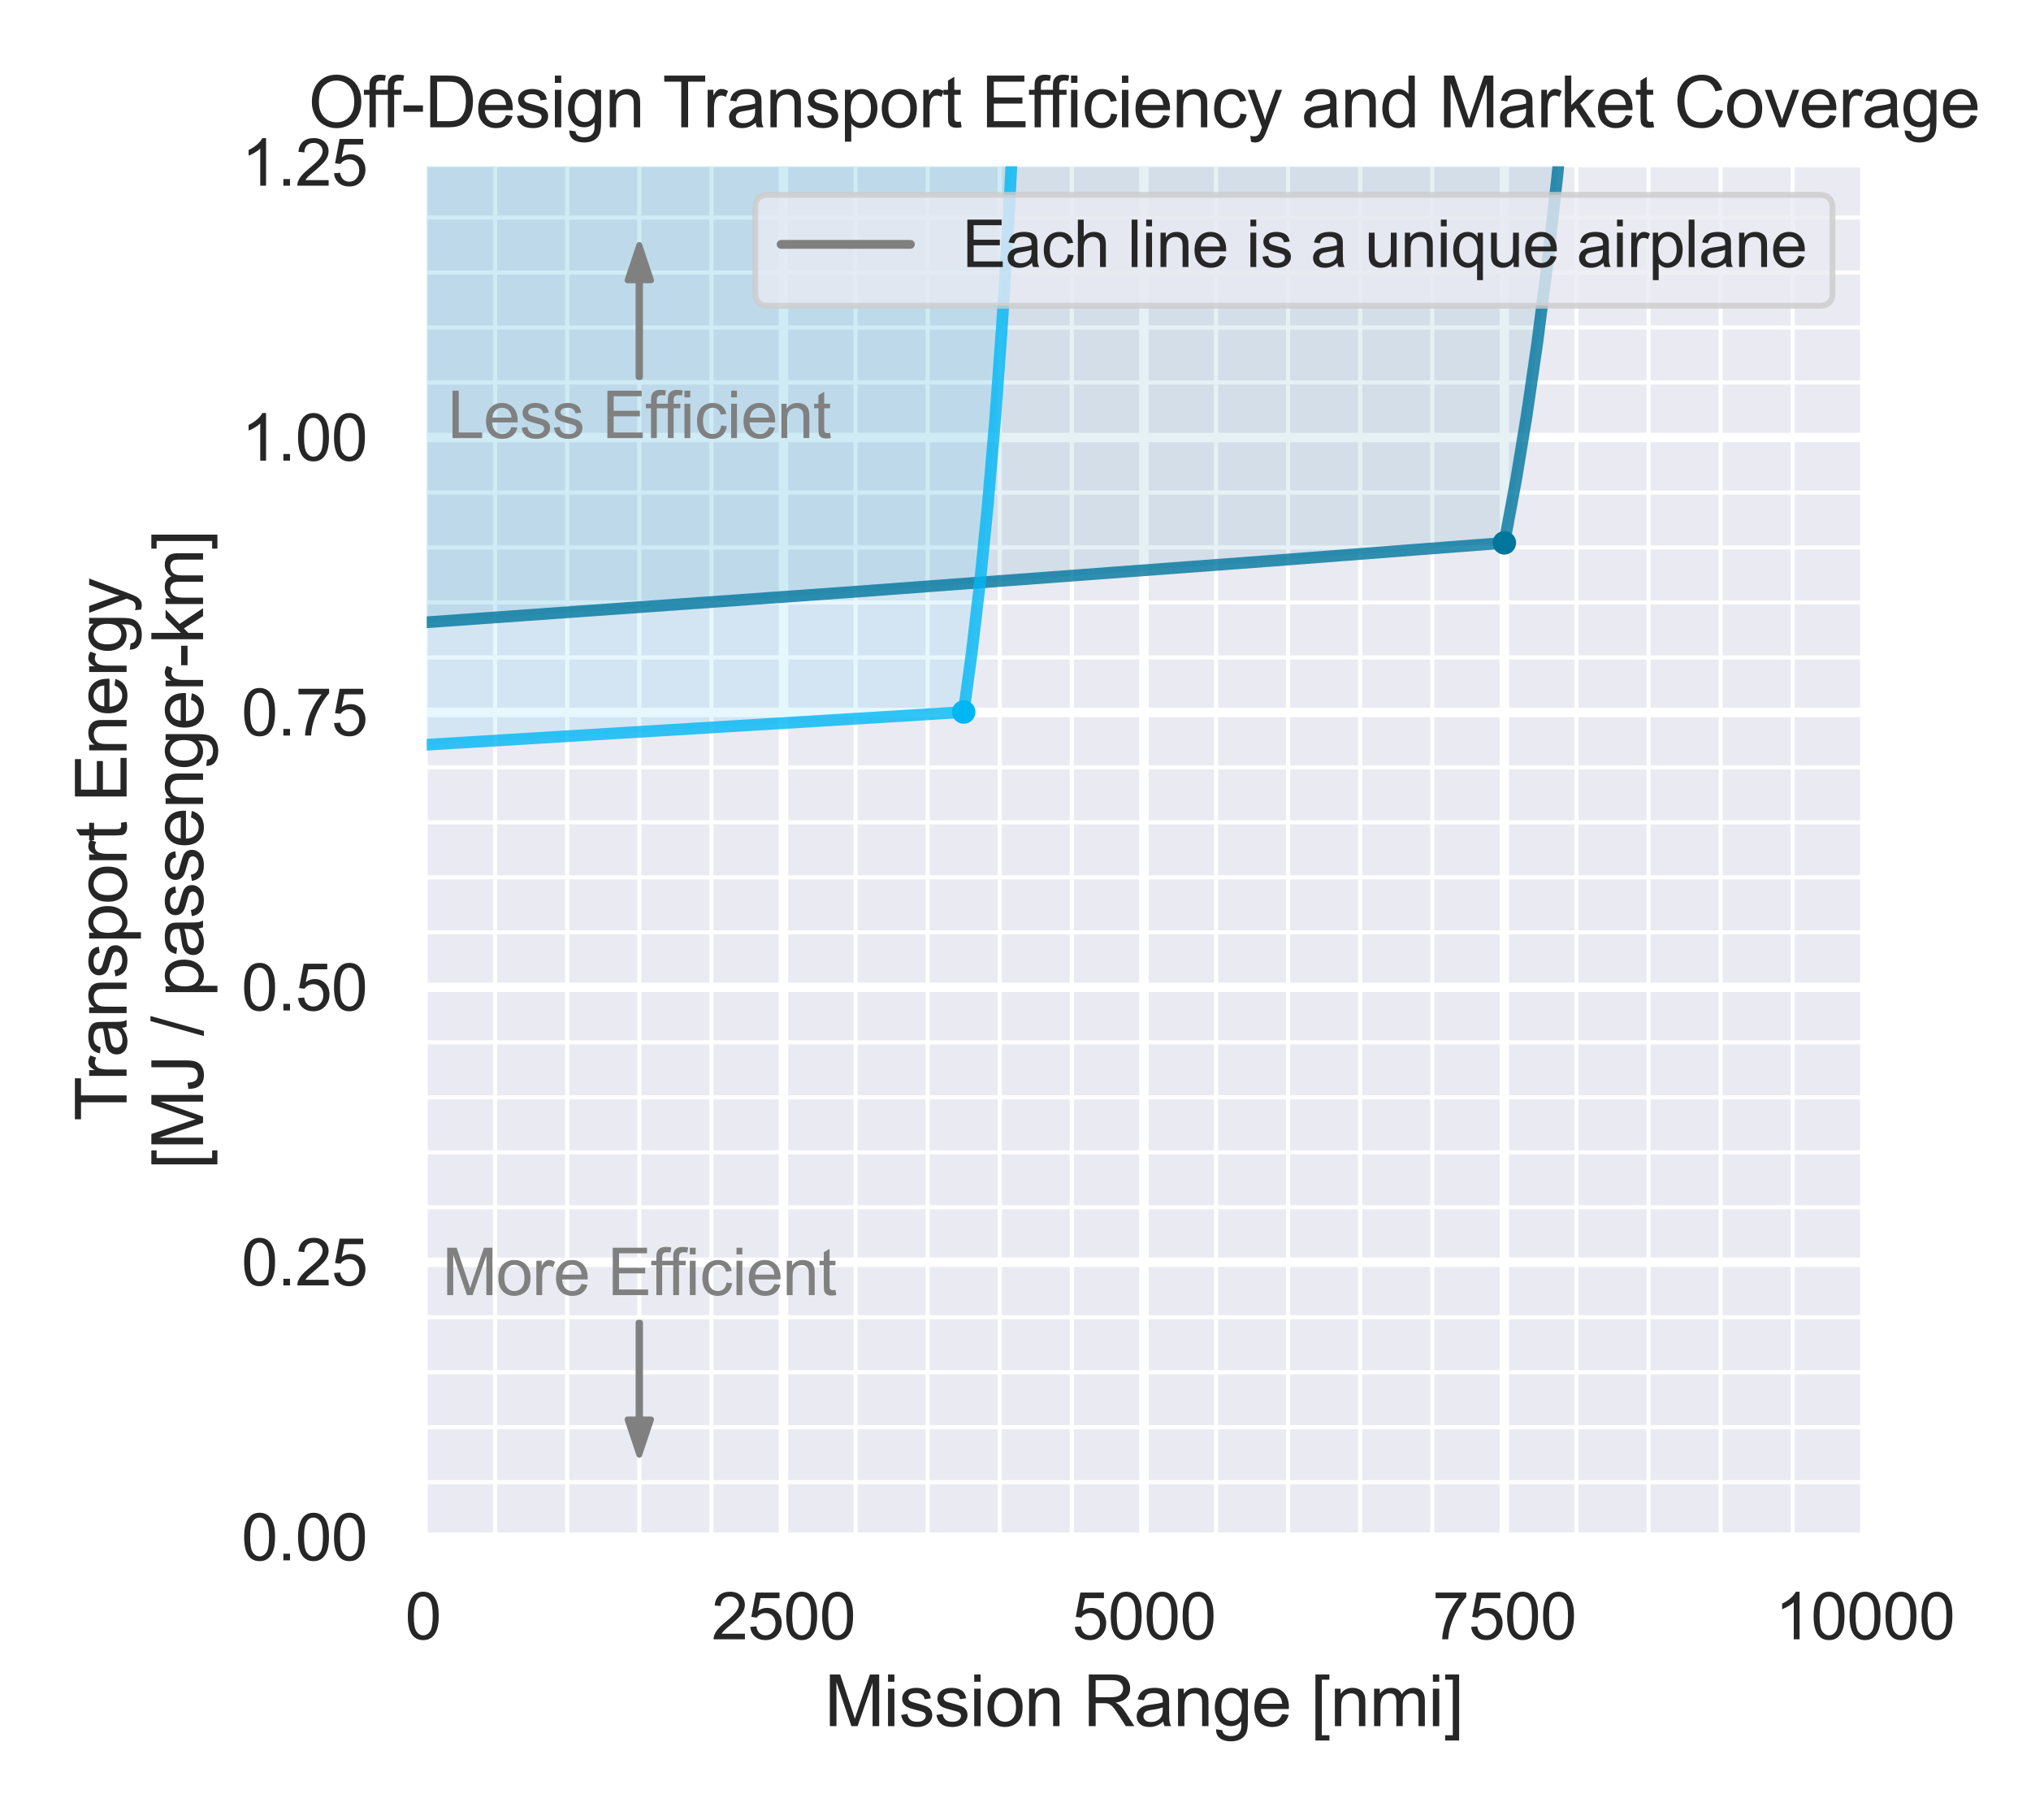<?xml version="1.0" encoding="utf-8" standalone="no"?>
<!DOCTYPE svg PUBLIC "-//W3C//DTD SVG 1.1//EN"
  "http://www.w3.org/Graphics/SVG/1.1/DTD/svg11.dtd">
<svg xmlns:xlink="http://www.w3.org/1999/xlink" width="345.6pt" height="309.6pt" viewBox="0 0 345.6 309.6" xmlns="http://www.w3.org/2000/svg" version="1.1">
 <defs>
  <style type="text/css">*{stroke-linejoin: round; stroke-linecap: butt}</style>
 </defs>
 <g id="figure_1">
  <g id="patch_1">
   <path d="M 0 309.6 
L 345.6 309.6 
L 345.6 0 
L 0 0 
z
" style="fill: #ffffff"/>
  </g>
  <g id="axes_1">
   <g id="patch_2">
    <path d="M 71.984 261.54 
L 317.317 261.54 
L 317.317 27.656 
L 71.984 27.656 
z
" style="fill: #eaeaf2"/>
   </g>
   <g id="matplotlib.axis_1">
    <g id="xtick_1">
     <g id="line2d_1">
      <path d="M 71.984 261.54 
L 71.984 27.656 
" clip-path="url(#p7a2ec58b00)" style="fill: none; stroke: #ffffff; stroke-width: 1.6; stroke-linecap: round"/>
     </g>
     <g id="text_1">
      <!-- 0 -->
      <g style="fill: #262626" transform="translate(68.926 278.914) scale(0.11 -0.11)">
       <defs>
        <path id="ArialMT-30" d="M 266 2259 
Q 266 3072 433 3567 
Q 600 4063 929 4331 
Q 1259 4600 1759 4600 
Q 2128 4600 2406 4451 
Q 2684 4303 2865 4023 
Q 3047 3744 3150 3342 
Q 3253 2941 3253 2259 
Q 3253 1453 3087 958 
Q 2922 463 2592 192 
Q 2263 -78 1759 -78 
Q 1097 -78 719 397 
Q 266 969 266 2259 
z
M 844 2259 
Q 844 1131 1108 757 
Q 1372 384 1759 384 
Q 2147 384 2411 759 
Q 2675 1134 2675 2259 
Q 2675 3391 2411 3762 
Q 2147 4134 1753 4134 
Q 1366 4134 1134 3806 
Q 844 3388 844 2259 
z
" transform="scale(0.016)"/>
       </defs>
       <use xlink:href="#ArialMT-30"/>
      </g>
     </g>
    </g>
    <g id="xtick_2">
     <g id="line2d_2">
      <path d="M 133.318 261.54 
L 133.318 27.656 
" clip-path="url(#p7a2ec58b00)" style="fill: none; stroke: #ffffff; stroke-width: 1.6; stroke-linecap: round"/>
     </g>
     <g id="text_2">
      <!-- 2500 -->
      <g style="fill: #262626" transform="translate(121.084 278.914) scale(0.11 -0.11)">
       <defs>
        <path id="ArialMT-32" d="M 3222 541 
L 3222 0 
L 194 0 
Q 188 203 259 391 
Q 375 700 629 1000 
Q 884 1300 1366 1694 
Q 2113 2306 2375 2664 
Q 2638 3022 2638 3341 
Q 2638 3675 2398 3904 
Q 2159 4134 1775 4134 
Q 1369 4134 1125 3890 
Q 881 3647 878 3216 
L 300 3275 
Q 359 3922 746 4261 
Q 1134 4600 1788 4600 
Q 2447 4600 2831 4234 
Q 3216 3869 3216 3328 
Q 3216 3053 3103 2787 
Q 2991 2522 2730 2228 
Q 2469 1934 1863 1422 
Q 1356 997 1212 845 
Q 1069 694 975 541 
L 3222 541 
z
" transform="scale(0.016)"/>
        <path id="ArialMT-35" d="M 266 1200 
L 856 1250 
Q 922 819 1161 601 
Q 1400 384 1738 384 
Q 2144 384 2425 690 
Q 2706 997 2706 1503 
Q 2706 1984 2436 2262 
Q 2166 2541 1728 2541 
Q 1456 2541 1237 2417 
Q 1019 2294 894 2097 
L 366 2166 
L 809 4519 
L 3088 4519 
L 3088 3981 
L 1259 3981 
L 1013 2750 
Q 1425 3038 1878 3038 
Q 2478 3038 2890 2622 
Q 3303 2206 3303 1553 
Q 3303 931 2941 478 
Q 2500 -78 1738 -78 
Q 1113 -78 717 272 
Q 322 622 266 1200 
z
" transform="scale(0.016)"/>
       </defs>
       <use xlink:href="#ArialMT-32"/>
       <use xlink:href="#ArialMT-35" x="55.615"/>
       <use xlink:href="#ArialMT-30" x="111.23"/>
       <use xlink:href="#ArialMT-30" x="166.846"/>
      </g>
     </g>
    </g>
    <g id="xtick_3">
     <g id="line2d_3">
      <path d="M 194.651 261.54 
L 194.651 27.656 
" clip-path="url(#p7a2ec58b00)" style="fill: none; stroke: #ffffff; stroke-width: 1.6; stroke-linecap: round"/>
     </g>
     <g id="text_3">
      <!-- 5000 -->
      <g style="fill: #262626" transform="translate(182.417 278.914) scale(0.11 -0.11)">
       <use xlink:href="#ArialMT-35"/>
       <use xlink:href="#ArialMT-30" x="55.615"/>
       <use xlink:href="#ArialMT-30" x="111.23"/>
       <use xlink:href="#ArialMT-30" x="166.846"/>
      </g>
     </g>
    </g>
    <g id="xtick_4">
     <g id="line2d_4">
      <path d="M 255.984 261.54 
L 255.984 27.656 
" clip-path="url(#p7a2ec58b00)" style="fill: none; stroke: #ffffff; stroke-width: 1.6; stroke-linecap: round"/>
     </g>
     <g id="text_4">
      <!-- 7500 -->
      <g style="fill: #262626" transform="translate(243.75 278.914) scale(0.11 -0.11)">
       <defs>
        <path id="ArialMT-37" d="M 303 3981 
L 303 4522 
L 3269 4522 
L 3269 4084 
Q 2831 3619 2401 2847 
Q 1972 2075 1738 1259 
Q 1569 684 1522 0 
L 944 0 
Q 953 541 1156 1306 
Q 1359 2072 1739 2783 
Q 2119 3494 2547 3981 
L 303 3981 
z
" transform="scale(0.016)"/>
       </defs>
       <use xlink:href="#ArialMT-37"/>
       <use xlink:href="#ArialMT-35" x="55.615"/>
       <use xlink:href="#ArialMT-30" x="111.23"/>
       <use xlink:href="#ArialMT-30" x="166.846"/>
      </g>
     </g>
    </g>
    <g id="xtick_5">
     <g id="line2d_5">
      <path d="M 317.317 261.54 
L 317.317 27.656 
" clip-path="url(#p7a2ec58b00)" style="fill: none; stroke: #ffffff; stroke-width: 1.6; stroke-linecap: round"/>
     </g>
     <g id="text_5">
      <!-- 10000 -->
      <g style="fill: #262626" transform="translate(302.025 278.914) scale(0.11 -0.11)">
       <defs>
        <path id="ArialMT-31" d="M 2384 0 
L 1822 0 
L 1822 3584 
Q 1619 3391 1289 3197 
Q 959 3003 697 2906 
L 697 3450 
Q 1169 3672 1522 3987 
Q 1875 4303 2022 4600 
L 2384 4600 
L 2384 0 
z
" transform="scale(0.016)"/>
       </defs>
       <use xlink:href="#ArialMT-31"/>
       <use xlink:href="#ArialMT-30" x="55.615"/>
       <use xlink:href="#ArialMT-30" x="111.23"/>
       <use xlink:href="#ArialMT-30" x="166.846"/>
       <use xlink:href="#ArialMT-30" x="222.461"/>
      </g>
     </g>
    </g>
    <g id="xtick_6">
     <g id="line2d_6">
      <path d="M 84.251 261.54 
L 84.251 27.656 
" clip-path="url(#p7a2ec58b00)" style="fill: none; stroke: #ffffff; stroke-width: 0.7; stroke-linecap: round"/>
     </g>
    </g>
    <g id="xtick_7">
     <g id="line2d_7">
      <path d="M 96.518 261.54 
L 96.518 27.656 
" clip-path="url(#p7a2ec58b00)" style="fill: none; stroke: #ffffff; stroke-width: 0.7; stroke-linecap: round"/>
     </g>
    </g>
    <g id="xtick_8">
     <g id="line2d_8">
      <path d="M 108.784 261.54 
L 108.784 27.656 
" clip-path="url(#p7a2ec58b00)" style="fill: none; stroke: #ffffff; stroke-width: 0.7; stroke-linecap: round"/>
     </g>
    </g>
    <g id="xtick_9">
     <g id="line2d_9">
      <path d="M 121.051 261.54 
L 121.051 27.656 
" clip-path="url(#p7a2ec58b00)" style="fill: none; stroke: #ffffff; stroke-width: 0.7; stroke-linecap: round"/>
     </g>
    </g>
    <g id="xtick_10">
     <g id="line2d_10">
      <path d="M 145.584 261.54 
L 145.584 27.656 
" clip-path="url(#p7a2ec58b00)" style="fill: none; stroke: #ffffff; stroke-width: 0.7; stroke-linecap: round"/>
     </g>
    </g>
    <g id="xtick_11">
     <g id="line2d_11">
      <path d="M 157.851 261.54 
L 157.851 27.656 
" clip-path="url(#p7a2ec58b00)" style="fill: none; stroke: #ffffff; stroke-width: 0.7; stroke-linecap: round"/>
     </g>
    </g>
    <g id="xtick_12">
     <g id="line2d_12">
      <path d="M 170.118 261.54 
L 170.118 27.656 
" clip-path="url(#p7a2ec58b00)" style="fill: none; stroke: #ffffff; stroke-width: 0.7; stroke-linecap: round"/>
     </g>
    </g>
    <g id="xtick_13">
     <g id="line2d_13">
      <path d="M 182.384 261.54 
L 182.384 27.656 
" clip-path="url(#p7a2ec58b00)" style="fill: none; stroke: #ffffff; stroke-width: 0.7; stroke-linecap: round"/>
     </g>
    </g>
    <g id="xtick_14">
     <g id="line2d_14">
      <path d="M 206.918 261.54 
L 206.918 27.656 
" clip-path="url(#p7a2ec58b00)" style="fill: none; stroke: #ffffff; stroke-width: 0.7; stroke-linecap: round"/>
     </g>
    </g>
    <g id="xtick_15">
     <g id="line2d_15">
      <path d="M 219.184 261.54 
L 219.184 27.656 
" clip-path="url(#p7a2ec58b00)" style="fill: none; stroke: #ffffff; stroke-width: 0.7; stroke-linecap: round"/>
     </g>
    </g>
    <g id="xtick_16">
     <g id="line2d_16">
      <path d="M 231.451 261.54 
L 231.451 27.656 
" clip-path="url(#p7a2ec58b00)" style="fill: none; stroke: #ffffff; stroke-width: 0.7; stroke-linecap: round"/>
     </g>
    </g>
    <g id="xtick_17">
     <g id="line2d_17">
      <path d="M 243.718 261.54 
L 243.718 27.656 
" clip-path="url(#p7a2ec58b00)" style="fill: none; stroke: #ffffff; stroke-width: 0.7; stroke-linecap: round"/>
     </g>
    </g>
    <g id="xtick_18">
     <g id="line2d_18">
      <path d="M 268.251 261.54 
L 268.251 27.656 
" clip-path="url(#p7a2ec58b00)" style="fill: none; stroke: #ffffff; stroke-width: 0.7; stroke-linecap: round"/>
     </g>
    </g>
    <g id="xtick_19">
     <g id="line2d_19">
      <path d="M 280.518 261.54 
L 280.518 27.656 
" clip-path="url(#p7a2ec58b00)" style="fill: none; stroke: #ffffff; stroke-width: 0.7; stroke-linecap: round"/>
     </g>
    </g>
    <g id="xtick_20">
     <g id="line2d_20">
      <path d="M 292.784 261.54 
L 292.784 27.656 
" clip-path="url(#p7a2ec58b00)" style="fill: none; stroke: #ffffff; stroke-width: 0.7; stroke-linecap: round"/>
     </g>
    </g>
    <g id="xtick_21">
     <g id="line2d_21">
      <path d="M 305.051 261.54 
L 305.051 27.656 
" clip-path="url(#p7a2ec58b00)" style="fill: none; stroke: #ffffff; stroke-width: 0.7; stroke-linecap: round"/>
     </g>
    </g>
    <g id="text_6">
     <!-- Mission Range [nmi] -->
     <g style="fill: #262626" transform="translate(140.299 293.689) scale(0.12 -0.12)">
      <defs>
       <path id="ArialMT-4d" d="M 475 0 
L 475 4581 
L 1388 4581 
L 2472 1338 
Q 2622 884 2691 659 
Q 2769 909 2934 1394 
L 4031 4581 
L 4847 4581 
L 4847 0 
L 4263 0 
L 4263 3834 
L 2931 0 
L 2384 0 
L 1059 3900 
L 1059 0 
L 475 0 
z
" transform="scale(0.016)"/>
       <path id="ArialMT-69" d="M 425 3934 
L 425 4581 
L 988 4581 
L 988 3934 
L 425 3934 
z
M 425 0 
L 425 3319 
L 988 3319 
L 988 0 
L 425 0 
z
" transform="scale(0.016)"/>
       <path id="ArialMT-73" d="M 197 991 
L 753 1078 
Q 800 744 1014 566 
Q 1228 388 1613 388 
Q 2000 388 2187 545 
Q 2375 703 2375 916 
Q 2375 1106 2209 1216 
Q 2094 1291 1634 1406 
Q 1016 1563 777 1677 
Q 538 1791 414 1992 
Q 291 2194 291 2438 
Q 291 2659 392 2848 
Q 494 3038 669 3163 
Q 800 3259 1026 3326 
Q 1253 3394 1513 3394 
Q 1903 3394 2198 3281 
Q 2494 3169 2634 2976 
Q 2775 2784 2828 2463 
L 2278 2388 
Q 2241 2644 2061 2787 
Q 1881 2931 1553 2931 
Q 1166 2931 1000 2803 
Q 834 2675 834 2503 
Q 834 2394 903 2306 
Q 972 2216 1119 2156 
Q 1203 2125 1616 2013 
Q 2213 1853 2448 1751 
Q 2684 1650 2818 1456 
Q 2953 1263 2953 975 
Q 2953 694 2789 445 
Q 2625 197 2315 61 
Q 2006 -75 1616 -75 
Q 969 -75 630 194 
Q 291 463 197 991 
z
" transform="scale(0.016)"/>
       <path id="ArialMT-6f" d="M 213 1659 
Q 213 2581 725 3025 
Q 1153 3394 1769 3394 
Q 2453 3394 2887 2945 
Q 3322 2497 3322 1706 
Q 3322 1066 3130 698 
Q 2938 331 2570 128 
Q 2203 -75 1769 -75 
Q 1072 -75 642 372 
Q 213 819 213 1659 
z
M 791 1659 
Q 791 1022 1069 705 
Q 1347 388 1769 388 
Q 2188 388 2466 706 
Q 2744 1025 2744 1678 
Q 2744 2294 2464 2611 
Q 2184 2928 1769 2928 
Q 1347 2928 1069 2612 
Q 791 2297 791 1659 
z
" transform="scale(0.016)"/>
       <path id="ArialMT-6e" d="M 422 0 
L 422 3319 
L 928 3319 
L 928 2847 
Q 1294 3394 1984 3394 
Q 2284 3394 2536 3286 
Q 2788 3178 2913 3003 
Q 3038 2828 3088 2588 
Q 3119 2431 3119 2041 
L 3119 0 
L 2556 0 
L 2556 2019 
Q 2556 2363 2490 2533 
Q 2425 2703 2258 2804 
Q 2091 2906 1866 2906 
Q 1506 2906 1245 2678 
Q 984 2450 984 1813 
L 984 0 
L 422 0 
z
" transform="scale(0.016)"/>
       <path id="ArialMT-20" transform="scale(0.016)"/>
       <path id="ArialMT-52" d="M 503 0 
L 503 4581 
L 2534 4581 
Q 3147 4581 3465 4457 
Q 3784 4334 3975 4021 
Q 4166 3709 4166 3331 
Q 4166 2844 3850 2509 
Q 3534 2175 2875 2084 
Q 3116 1969 3241 1856 
Q 3506 1613 3744 1247 
L 4541 0 
L 3778 0 
L 3172 953 
Q 2906 1366 2734 1584 
Q 2563 1803 2427 1890 
Q 2291 1978 2150 2013 
Q 2047 2034 1813 2034 
L 1109 2034 
L 1109 0 
L 503 0 
z
M 1109 2559 
L 2413 2559 
Q 2828 2559 3062 2645 
Q 3297 2731 3419 2920 
Q 3541 3109 3541 3331 
Q 3541 3656 3305 3865 
Q 3069 4075 2559 4075 
L 1109 4075 
L 1109 2559 
z
" transform="scale(0.016)"/>
       <path id="ArialMT-61" d="M 2588 409 
Q 2275 144 1986 34 
Q 1697 -75 1366 -75 
Q 819 -75 525 192 
Q 231 459 231 875 
Q 231 1119 342 1320 
Q 453 1522 633 1644 
Q 813 1766 1038 1828 
Q 1203 1872 1538 1913 
Q 2219 1994 2541 2106 
Q 2544 2222 2544 2253 
Q 2544 2597 2384 2738 
Q 2169 2928 1744 2928 
Q 1347 2928 1158 2789 
Q 969 2650 878 2297 
L 328 2372 
Q 403 2725 575 2942 
Q 747 3159 1072 3276 
Q 1397 3394 1825 3394 
Q 2250 3394 2515 3294 
Q 2781 3194 2906 3042 
Q 3031 2891 3081 2659 
Q 3109 2516 3109 2141 
L 3109 1391 
Q 3109 606 3145 398 
Q 3181 191 3288 0 
L 2700 0 
Q 2613 175 2588 409 
z
M 2541 1666 
Q 2234 1541 1622 1453 
Q 1275 1403 1131 1340 
Q 988 1278 909 1158 
Q 831 1038 831 891 
Q 831 666 1001 516 
Q 1172 366 1500 366 
Q 1825 366 2078 508 
Q 2331 650 2450 897 
Q 2541 1088 2541 1459 
L 2541 1666 
z
" transform="scale(0.016)"/>
       <path id="ArialMT-67" d="M 319 -275 
L 866 -356 
Q 900 -609 1056 -725 
Q 1266 -881 1628 -881 
Q 2019 -881 2231 -725 
Q 2444 -569 2519 -288 
Q 2563 -116 2559 434 
Q 2191 0 1641 0 
Q 956 0 581 494 
Q 206 988 206 1678 
Q 206 2153 378 2554 
Q 550 2956 876 3175 
Q 1203 3394 1644 3394 
Q 2231 3394 2613 2919 
L 2613 3319 
L 3131 3319 
L 3131 450 
Q 3131 -325 2973 -648 
Q 2816 -972 2473 -1159 
Q 2131 -1347 1631 -1347 
Q 1038 -1347 672 -1080 
Q 306 -813 319 -275 
z
M 784 1719 
Q 784 1066 1043 766 
Q 1303 466 1694 466 
Q 2081 466 2343 764 
Q 2606 1063 2606 1700 
Q 2606 2309 2336 2618 
Q 2066 2928 1684 2928 
Q 1309 2928 1046 2623 
Q 784 2319 784 1719 
z
" transform="scale(0.016)"/>
       <path id="ArialMT-65" d="M 2694 1069 
L 3275 997 
Q 3138 488 2766 206 
Q 2394 -75 1816 -75 
Q 1088 -75 661 373 
Q 234 822 234 1631 
Q 234 2469 665 2931 
Q 1097 3394 1784 3394 
Q 2450 3394 2872 2941 
Q 3294 2488 3294 1666 
Q 3294 1616 3291 1516 
L 816 1516 
Q 847 969 1125 678 
Q 1403 388 1819 388 
Q 2128 388 2347 550 
Q 2566 713 2694 1069 
z
M 847 1978 
L 2700 1978 
Q 2663 2397 2488 2606 
Q 2219 2931 1791 2931 
Q 1403 2931 1139 2672 
Q 875 2413 847 1978 
z
" transform="scale(0.016)"/>
       <path id="ArialMT-5b" d="M 434 -1272 
L 434 4581 
L 1675 4581 
L 1675 4116 
L 997 4116 
L 997 -806 
L 1675 -806 
L 1675 -1272 
L 434 -1272 
z
" transform="scale(0.016)"/>
       <path id="ArialMT-6d" d="M 422 0 
L 422 3319 
L 925 3319 
L 925 2853 
Q 1081 3097 1340 3245 
Q 1600 3394 1931 3394 
Q 2300 3394 2536 3241 
Q 2772 3088 2869 2813 
Q 3263 3394 3894 3394 
Q 4388 3394 4653 3120 
Q 4919 2847 4919 2278 
L 4919 0 
L 4359 0 
L 4359 2091 
Q 4359 2428 4304 2576 
Q 4250 2725 4106 2815 
Q 3963 2906 3769 2906 
Q 3419 2906 3187 2673 
Q 2956 2441 2956 1928 
L 2956 0 
L 2394 0 
L 2394 2156 
Q 2394 2531 2256 2718 
Q 2119 2906 1806 2906 
Q 1569 2906 1367 2781 
Q 1166 2656 1075 2415 
Q 984 2175 984 1722 
L 984 0 
L 422 0 
z
" transform="scale(0.016)"/>
       <path id="ArialMT-5d" d="M 1363 -1272 
L 122 -1272 
L 122 -806 
L 800 -806 
L 800 4116 
L 122 4116 
L 122 4581 
L 1363 4581 
L 1363 -1272 
z
" transform="scale(0.016)"/>
      </defs>
      <use xlink:href="#ArialMT-4d"/>
      <use xlink:href="#ArialMT-69" x="83.301"/>
      <use xlink:href="#ArialMT-73" x="105.518"/>
      <use xlink:href="#ArialMT-73" x="155.518"/>
      <use xlink:href="#ArialMT-69" x="205.518"/>
      <use xlink:href="#ArialMT-6f" x="227.734"/>
      <use xlink:href="#ArialMT-6e" x="283.35"/>
      <use xlink:href="#ArialMT-20" x="338.965"/>
      <use xlink:href="#ArialMT-52" x="366.748"/>
      <use xlink:href="#ArialMT-61" x="438.965"/>
      <use xlink:href="#ArialMT-6e" x="494.58"/>
      <use xlink:href="#ArialMT-67" x="550.195"/>
      <use xlink:href="#ArialMT-65" x="605.811"/>
      <use xlink:href="#ArialMT-20" x="661.426"/>
      <use xlink:href="#ArialMT-5b" x="689.209"/>
      <use xlink:href="#ArialMT-6e" x="716.992"/>
      <use xlink:href="#ArialMT-6d" x="772.607"/>
      <use xlink:href="#ArialMT-69" x="855.908"/>
      <use xlink:href="#ArialMT-5d" x="878.125"/>
     </g>
    </g>
   </g>
   <g id="matplotlib.axis_2">
    <g id="ytick_1">
     <g id="line2d_22">
      <path d="M 71.984 261.54 
L 317.317 261.54 
" clip-path="url(#p7a2ec58b00)" style="fill: none; stroke: #ffffff; stroke-width: 1.6; stroke-linecap: round"/>
     </g>
     <g id="text_7">
      <!-- 0.00 -->
      <g style="fill: #262626" transform="translate(41.077 265.477) scale(0.11 -0.11)">
       <defs>
        <path id="ArialMT-2e" d="M 581 0 
L 581 641 
L 1222 641 
L 1222 0 
L 581 0 
z
" transform="scale(0.016)"/>
       </defs>
       <use xlink:href="#ArialMT-30"/>
       <use xlink:href="#ArialMT-2e" x="55.615"/>
       <use xlink:href="#ArialMT-30" x="83.398"/>
       <use xlink:href="#ArialMT-30" x="139.014"/>
      </g>
     </g>
    </g>
    <g id="ytick_2">
     <g id="line2d_23">
      <path d="M 71.984 214.763 
L 317.317 214.763 
" clip-path="url(#p7a2ec58b00)" style="fill: none; stroke: #ffffff; stroke-width: 1.6; stroke-linecap: round"/>
     </g>
     <g id="text_8">
      <!-- 0.25 -->
      <g style="fill: #262626" transform="translate(41.077 218.7) scale(0.11 -0.11)">
       <use xlink:href="#ArialMT-30"/>
       <use xlink:href="#ArialMT-2e" x="55.615"/>
       <use xlink:href="#ArialMT-32" x="83.398"/>
       <use xlink:href="#ArialMT-35" x="139.014"/>
      </g>
     </g>
    </g>
    <g id="ytick_3">
     <g id="line2d_24">
      <path d="M 71.984 167.987 
L 317.317 167.987 
" clip-path="url(#p7a2ec58b00)" style="fill: none; stroke: #ffffff; stroke-width: 1.6; stroke-linecap: round"/>
     </g>
     <g id="text_9">
      <!-- 0.50 -->
      <g style="fill: #262626" transform="translate(41.077 171.923) scale(0.11 -0.11)">
       <use xlink:href="#ArialMT-30"/>
       <use xlink:href="#ArialMT-2e" x="55.615"/>
       <use xlink:href="#ArialMT-35" x="83.398"/>
       <use xlink:href="#ArialMT-30" x="139.014"/>
      </g>
     </g>
    </g>
    <g id="ytick_4">
     <g id="line2d_25">
      <path d="M 71.984 121.21 
L 317.317 121.21 
" clip-path="url(#p7a2ec58b00)" style="fill: none; stroke: #ffffff; stroke-width: 1.6; stroke-linecap: round"/>
     </g>
     <g id="text_10">
      <!-- 0.75 -->
      <g style="fill: #262626" transform="translate(41.077 125.147) scale(0.11 -0.11)">
       <use xlink:href="#ArialMT-30"/>
       <use xlink:href="#ArialMT-2e" x="55.615"/>
       <use xlink:href="#ArialMT-37" x="83.398"/>
       <use xlink:href="#ArialMT-35" x="139.014"/>
      </g>
     </g>
    </g>
    <g id="ytick_5">
     <g id="line2d_26">
      <path d="M 71.984 74.433 
L 317.317 74.433 
" clip-path="url(#p7a2ec58b00)" style="fill: none; stroke: #ffffff; stroke-width: 1.6; stroke-linecap: round"/>
     </g>
     <g id="text_11">
      <!-- 1.00 -->
      <g style="fill: #262626" transform="translate(41.077 78.37) scale(0.11 -0.11)">
       <use xlink:href="#ArialMT-31"/>
       <use xlink:href="#ArialMT-2e" x="55.615"/>
       <use xlink:href="#ArialMT-30" x="83.398"/>
       <use xlink:href="#ArialMT-30" x="139.014"/>
      </g>
     </g>
    </g>
    <g id="ytick_6">
     <g id="line2d_27">
      <path d="M 71.984 27.656 
L 317.317 27.656 
" clip-path="url(#p7a2ec58b00)" style="fill: none; stroke: #ffffff; stroke-width: 1.6; stroke-linecap: round"/>
     </g>
     <g id="text_12">
      <!-- 1.25 -->
      <g style="fill: #262626" transform="translate(41.077 31.593) scale(0.11 -0.11)">
       <use xlink:href="#ArialMT-31"/>
       <use xlink:href="#ArialMT-2e" x="55.615"/>
       <use xlink:href="#ArialMT-32" x="83.398"/>
       <use xlink:href="#ArialMT-35" x="139.014"/>
      </g>
     </g>
    </g>
    <g id="ytick_7">
     <g id="line2d_28">
      <path d="M 71.984 252.185 
L 317.317 252.185 
" clip-path="url(#p7a2ec58b00)" style="fill: none; stroke: #ffffff; stroke-width: 0.7; stroke-linecap: round"/>
     </g>
    </g>
    <g id="ytick_8">
     <g id="line2d_29">
      <path d="M 71.984 242.829 
L 317.317 242.829 
" clip-path="url(#p7a2ec58b00)" style="fill: none; stroke: #ffffff; stroke-width: 0.7; stroke-linecap: round"/>
     </g>
    </g>
    <g id="ytick_9">
     <g id="line2d_30">
      <path d="M 71.984 233.474 
L 317.317 233.474 
" clip-path="url(#p7a2ec58b00)" style="fill: none; stroke: #ffffff; stroke-width: 0.7; stroke-linecap: round"/>
     </g>
    </g>
    <g id="ytick_10">
     <g id="line2d_31">
      <path d="M 71.984 224.119 
L 317.317 224.119 
" clip-path="url(#p7a2ec58b00)" style="fill: none; stroke: #ffffff; stroke-width: 0.7; stroke-linecap: round"/>
     </g>
    </g>
    <g id="ytick_11">
     <g id="line2d_32">
      <path d="M 71.984 205.408 
L 317.317 205.408 
" clip-path="url(#p7a2ec58b00)" style="fill: none; stroke: #ffffff; stroke-width: 0.7; stroke-linecap: round"/>
     </g>
    </g>
    <g id="ytick_12">
     <g id="line2d_33">
      <path d="M 71.984 196.053 
L 317.317 196.053 
" clip-path="url(#p7a2ec58b00)" style="fill: none; stroke: #ffffff; stroke-width: 0.7; stroke-linecap: round"/>
     </g>
    </g>
    <g id="ytick_13">
     <g id="line2d_34">
      <path d="M 71.984 186.697 
L 317.317 186.697 
" clip-path="url(#p7a2ec58b00)" style="fill: none; stroke: #ffffff; stroke-width: 0.7; stroke-linecap: round"/>
     </g>
    </g>
    <g id="ytick_14">
     <g id="line2d_35">
      <path d="M 71.984 177.342 
L 317.317 177.342 
" clip-path="url(#p7a2ec58b00)" style="fill: none; stroke: #ffffff; stroke-width: 0.7; stroke-linecap: round"/>
     </g>
    </g>
    <g id="ytick_15">
     <g id="line2d_36">
      <path d="M 71.984 158.631 
L 317.317 158.631 
" clip-path="url(#p7a2ec58b00)" style="fill: none; stroke: #ffffff; stroke-width: 0.7; stroke-linecap: round"/>
     </g>
    </g>
    <g id="ytick_16">
     <g id="line2d_37">
      <path d="M 71.984 149.276 
L 317.317 149.276 
" clip-path="url(#p7a2ec58b00)" style="fill: none; stroke: #ffffff; stroke-width: 0.7; stroke-linecap: round"/>
     </g>
    </g>
    <g id="ytick_17">
     <g id="line2d_38">
      <path d="M 71.984 139.92 
L 317.317 139.92 
" clip-path="url(#p7a2ec58b00)" style="fill: none; stroke: #ffffff; stroke-width: 0.7; stroke-linecap: round"/>
     </g>
    </g>
    <g id="ytick_18">
     <g id="line2d_39">
      <path d="M 71.984 130.565 
L 317.317 130.565 
" clip-path="url(#p7a2ec58b00)" style="fill: none; stroke: #ffffff; stroke-width: 0.7; stroke-linecap: round"/>
     </g>
    </g>
    <g id="ytick_19">
     <g id="line2d_40">
      <path d="M 71.984 111.854 
L 317.317 111.854 
" clip-path="url(#p7a2ec58b00)" style="fill: none; stroke: #ffffff; stroke-width: 0.7; stroke-linecap: round"/>
     </g>
    </g>
    <g id="ytick_20">
     <g id="line2d_41">
      <path d="M 71.984 102.499 
L 317.317 102.499 
" clip-path="url(#p7a2ec58b00)" style="fill: none; stroke: #ffffff; stroke-width: 0.7; stroke-linecap: round"/>
     </g>
    </g>
    <g id="ytick_21">
     <g id="line2d_42">
      <path d="M 71.984 93.144 
L 317.317 93.144 
" clip-path="url(#p7a2ec58b00)" style="fill: none; stroke: #ffffff; stroke-width: 0.7; stroke-linecap: round"/>
     </g>
    </g>
    <g id="ytick_22">
     <g id="line2d_43">
      <path d="M 71.984 83.788 
L 317.317 83.788 
" clip-path="url(#p7a2ec58b00)" style="fill: none; stroke: #ffffff; stroke-width: 0.7; stroke-linecap: round"/>
     </g>
    </g>
    <g id="ytick_23">
     <g id="line2d_44">
      <path d="M 71.984 65.078 
L 317.317 65.078 
" clip-path="url(#p7a2ec58b00)" style="fill: none; stroke: #ffffff; stroke-width: 0.7; stroke-linecap: round"/>
     </g>
    </g>
    <g id="ytick_24">
     <g id="line2d_45">
      <path d="M 71.984 55.722 
L 317.317 55.722 
" clip-path="url(#p7a2ec58b00)" style="fill: none; stroke: #ffffff; stroke-width: 0.7; stroke-linecap: round"/>
     </g>
    </g>
    <g id="ytick_25">
     <g id="line2d_46">
      <path d="M 71.984 46.367 
L 317.317 46.367 
" clip-path="url(#p7a2ec58b00)" style="fill: none; stroke: #ffffff; stroke-width: 0.7; stroke-linecap: round"/>
     </g>
    </g>
    <g id="ytick_26">
     <g id="line2d_47">
      <path d="M 71.984 37.012 
L 317.317 37.012 
" clip-path="url(#p7a2ec58b00)" style="fill: none; stroke: #ffffff; stroke-width: 0.7; stroke-linecap: round"/>
     </g>
    </g>
    <g id="text_13">
     <!-- Transport Energy -->
     <g style="fill: #262626" transform="translate(21.543 190.723) rotate(-90) scale(0.12 -0.12)">
      <defs>
       <path id="ArialMT-54" d="M 1659 0 
L 1659 4041 
L 150 4041 
L 150 4581 
L 3781 4581 
L 3781 4041 
L 2266 4041 
L 2266 0 
L 1659 0 
z
" transform="scale(0.016)"/>
       <path id="ArialMT-72" d="M 416 0 
L 416 3319 
L 922 3319 
L 922 2816 
Q 1116 3169 1280 3281 
Q 1444 3394 1641 3394 
Q 1925 3394 2219 3213 
L 2025 2691 
Q 1819 2813 1613 2813 
Q 1428 2813 1281 2702 
Q 1134 2591 1072 2394 
Q 978 2094 978 1738 
L 978 0 
L 416 0 
z
" transform="scale(0.016)"/>
       <path id="ArialMT-70" d="M 422 -1272 
L 422 3319 
L 934 3319 
L 934 2888 
Q 1116 3141 1344 3267 
Q 1572 3394 1897 3394 
Q 2322 3394 2647 3175 
Q 2972 2956 3137 2557 
Q 3303 2159 3303 1684 
Q 3303 1175 3120 767 
Q 2938 359 2589 142 
Q 2241 -75 1856 -75 
Q 1575 -75 1351 44 
Q 1128 163 984 344 
L 984 -1272 
L 422 -1272 
z
M 931 1641 
Q 931 1000 1190 694 
Q 1450 388 1819 388 
Q 2194 388 2461 705 
Q 2728 1022 2728 1688 
Q 2728 2322 2467 2637 
Q 2206 2953 1844 2953 
Q 1484 2953 1207 2617 
Q 931 2281 931 1641 
z
" transform="scale(0.016)"/>
       <path id="ArialMT-74" d="M 1650 503 
L 1731 6 
Q 1494 -44 1306 -44 
Q 1000 -44 831 53 
Q 663 150 594 308 
Q 525 466 525 972 
L 525 2881 
L 113 2881 
L 113 3319 
L 525 3319 
L 525 4141 
L 1084 4478 
L 1084 3319 
L 1650 3319 
L 1650 2881 
L 1084 2881 
L 1084 941 
Q 1084 700 1114 631 
Q 1144 563 1211 522 
Q 1278 481 1403 481 
Q 1497 481 1650 503 
z
" transform="scale(0.016)"/>
       <path id="ArialMT-45" d="M 506 0 
L 506 4581 
L 3819 4581 
L 3819 4041 
L 1113 4041 
L 1113 2638 
L 3647 2638 
L 3647 2100 
L 1113 2100 
L 1113 541 
L 3925 541 
L 3925 0 
L 506 0 
z
" transform="scale(0.016)"/>
       <path id="ArialMT-79" d="M 397 -1278 
L 334 -750 
Q 519 -800 656 -800 
Q 844 -800 956 -737 
Q 1069 -675 1141 -563 
Q 1194 -478 1313 -144 
Q 1328 -97 1363 -6 
L 103 3319 
L 709 3319 
L 1400 1397 
Q 1534 1031 1641 628 
Q 1738 1016 1872 1384 
L 2581 3319 
L 3144 3319 
L 1881 -56 
Q 1678 -603 1566 -809 
Q 1416 -1088 1222 -1217 
Q 1028 -1347 759 -1347 
Q 597 -1347 397 -1278 
z
" transform="scale(0.016)"/>
      </defs>
      <use xlink:href="#ArialMT-54"/>
      <use xlink:href="#ArialMT-72" x="57.334"/>
      <use xlink:href="#ArialMT-61" x="90.635"/>
      <use xlink:href="#ArialMT-6e" x="146.25"/>
      <use xlink:href="#ArialMT-73" x="201.865"/>
      <use xlink:href="#ArialMT-70" x="251.865"/>
      <use xlink:href="#ArialMT-6f" x="307.48"/>
      <use xlink:href="#ArialMT-72" x="363.096"/>
      <use xlink:href="#ArialMT-74" x="396.396"/>
      <use xlink:href="#ArialMT-20" x="424.18"/>
      <use xlink:href="#ArialMT-45" x="451.963"/>
      <use xlink:href="#ArialMT-6e" x="518.662"/>
      <use xlink:href="#ArialMT-65" x="574.277"/>
      <use xlink:href="#ArialMT-72" x="629.893"/>
      <use xlink:href="#ArialMT-67" x="663.193"/>
      <use xlink:href="#ArialMT-79" x="718.809"/>
     </g>
     <!-- [MJ / passenger-km] -->
     <g style="fill: #262626" transform="translate(34.552 198.943) rotate(-90) scale(0.12 -0.12)">
      <defs>
       <path id="ArialMT-4a" d="M 184 1300 
L 731 1375 
Q 753 850 928 656 
Q 1103 463 1413 463 
Q 1641 463 1806 567 
Q 1972 672 2034 851 
Q 2097 1031 2097 1425 
L 2097 4581 
L 2703 4581 
L 2703 1459 
Q 2703 884 2564 568 
Q 2425 253 2123 87 
Q 1822 -78 1416 -78 
Q 813 -78 492 269 
Q 172 616 184 1300 
z
" transform="scale(0.016)"/>
       <path id="ArialMT-2f" d="M 0 -78 
L 1328 4659 
L 1778 4659 
L 453 -78 
L 0 -78 
z
" transform="scale(0.016)"/>
       <path id="ArialMT-2d" d="M 203 1375 
L 203 1941 
L 1931 1941 
L 1931 1375 
L 203 1375 
z
" transform="scale(0.016)"/>
       <path id="ArialMT-6b" d="M 425 0 
L 425 4581 
L 988 4581 
L 988 1969 
L 2319 3319 
L 3047 3319 
L 1778 2088 
L 3175 0 
L 2481 0 
L 1384 1697 
L 988 1316 
L 988 0 
L 425 0 
z
" transform="scale(0.016)"/>
      </defs>
      <use xlink:href="#ArialMT-5b"/>
      <use xlink:href="#ArialMT-4d" x="27.783"/>
      <use xlink:href="#ArialMT-4a" x="111.084"/>
      <use xlink:href="#ArialMT-20" x="161.084"/>
      <use xlink:href="#ArialMT-2f" x="188.867"/>
      <use xlink:href="#ArialMT-20" x="216.65"/>
      <use xlink:href="#ArialMT-70" x="244.434"/>
      <use xlink:href="#ArialMT-61" x="300.049"/>
      <use xlink:href="#ArialMT-73" x="355.664"/>
      <use xlink:href="#ArialMT-73" x="405.664"/>
      <use xlink:href="#ArialMT-65" x="455.664"/>
      <use xlink:href="#ArialMT-6e" x="511.279"/>
      <use xlink:href="#ArialMT-67" x="566.895"/>
      <use xlink:href="#ArialMT-65" x="622.51"/>
      <use xlink:href="#ArialMT-72" x="678.125"/>
      <use xlink:href="#ArialMT-2d" x="711.426"/>
      <use xlink:href="#ArialMT-6b" x="744.727"/>
      <use xlink:href="#ArialMT-6d" x="794.727"/>
      <use xlink:href="#ArialMT-5d" x="878.027"/>
     </g>
    </g>
   </g>
   <g id="PolyCollection_1">
    <path d="M 72.184 -187107000000000067725991878852608 
L 72.184 105.906 
L 74.201 105.765 
L 76.213 105.625 
L 78.222 105.484 
L 80.228 105.344 
L 82.23 105.204 
L 84.228 105.064 
L 86.223 104.923 
L 88.214 104.783 
L 90.201 104.643 
L 92.185 104.504 
L 94.166 104.364 
L 96.143 104.224 
L 98.116 104.084 
L 100.086 103.945 
L 102.053 103.805 
L 104.016 103.666 
L 105.976 103.527 
L 107.932 103.388 
L 109.885 103.248 
L 111.834 103.109 
L 113.78 102.97 
L 115.723 102.831 
L 117.662 102.693 
L 119.598 102.554 
L 121.531 102.415 
L 123.46 102.277 
L 125.386 102.138 
L 127.308 102 
L 129.228 101.861 
L 131.144 101.723 
L 133.056 101.585 
L 134.966 101.447 
L 136.872 101.309 
L 138.775 101.171 
L 140.674 101.033 
L 142.571 100.895 
L 144.464 100.757 
L 146.354 100.62 
L 148.241 100.482 
L 150.124 100.345 
L 152.005 100.207 
L 153.882 100.07 
L 155.756 99.933 
L 157.627 99.796 
L 159.495 99.658 
L 161.36 99.521 
L 163.222 99.384 
L 165.08 99.248 
L 166.936 99.111 
L 168.788 98.974 
L 170.637 98.837 
L 172.484 98.701 
L 174.327 98.564 
L 176.167 98.428 
L 178.004 98.291 
L 179.838 98.155 
L 181.669 98.019 
L 183.498 97.883 
L 185.323 97.747 
L 187.145 97.611 
L 188.964 97.475 
L 190.78 97.339 
L 192.594 97.203 
L 194.404 97.068 
L 196.211 96.932 
L 198.016 96.796 
L 199.817 96.661 
L 201.616 96.525 
L 203.412 96.39 
L 205.205 96.255 
L 206.995 96.12 
L 208.782 95.984 
L 210.566 95.849 
L 212.348 95.714 
L 214.126 95.579 
L 215.902 95.445 
L 217.675 95.31 
L 219.445 95.175 
L 221.212 95.04 
L 222.977 94.906 
L 224.739 94.771 
L 226.498 94.637 
L 228.254 94.503 
L 230.007 94.368 
L 231.758 94.234 
L 233.506 94.1 
L 235.251 93.966 
L 236.994 93.832 
L 238.734 93.698 
L 240.471 93.564 
L 242.205 93.43 
L 243.937 93.296 
L 245.666 93.163 
L 247.392 93.029 
L 249.116 92.895 
L 250.837 92.762 
L 252.555 92.628 
L 254.271 92.495 
L 255.984 92.362 
L 255.984 92.362 
L 256.27 90.903 
L 256.557 89.413 
L 256.845 87.893 
L 257.134 86.341 
L 257.423 84.755 
L 257.714 83.136 
L 258.006 81.481 
L 258.298 79.791 
L 258.591 78.062 
L 258.885 76.295 
L 259.181 74.488 
L 259.477 72.639 
L 259.774 70.747 
L 260.072 68.811 
L 260.371 66.829 
L 260.671 64.799 
L 260.972 62.72 
L 261.273 60.589 
L 261.576 58.405 
L 261.88 56.166 
L 262.185 53.87 
L 262.49 51.514 
L 262.797 49.096 
L 263.105 46.614 
L 263.414 44.065 
L 263.723 41.446 
L 264.034 38.754 
L 264.346 35.987 
L 264.658 33.14 
L 264.972 30.212 
L 265.287 27.197 
L 265.603 24.092 
L 265.92 20.894 
L 266.238 17.597 
L 266.556 14.197 
L 266.876 10.69 
L 267.198 7.07 
L 267.52 3.331 
L 267.843 -0.532 
L 268.167 -4.526 
L 268.492 -8.658 
L 268.819 -12.934 
L 269.146 -17.362 
L 269.475 -21.952 
L 269.805 -26.711 
L 270.135 -31.649 
L 270.467 -36.777 
L 270.8 -42.105 
L 271.135 -47.647 
L 271.47 -53.414 
L 271.806 -59.42 
L 272.144 -65.682 
L 272.482 -72.216 
L 272.822 -79.039 
L 273.163 -86.172 
L 273.506 -93.635 
L 273.849 -101.453 
L 274.193 -109.652 
L 274.539 -118.26 
L 274.886 -127.307 
L 275.234 -136.83 
L 275.583 -146.866 
L 275.934 -157.459 
L 276.285 -168.654 
L 276.638 -180.507 
L 276.993 -193.075 
L 277.348 -206.427 
L 277.705 -220.637 
L 278.062 -235.792 
L 278.421 -251.988 
L 278.782 -269.337 
L 279.143 -287.966 
L 279.506 -308.023 
L 279.871 -329.678 
L 280.236 -353.13 
L 280.603 -378.613 
L 280.971 -406.402 
L 281.34 -436.825 
L 281.711 -470.276 
L 282.083 -507.229 
L 282.456 -548.266 
L 282.831 -594.102 
L 283.207 -645.633 
L 283.584 -703.989 
L 283.963 -770.624 
L 284.343 -847.432 
L 284.724 -936.937 
L 285.107 -1042.57 
L 285.491 -1169.123 
L 285.877 -1323.491 
L 286.264 -1515.98 
L 286.652 -1762.698 
L 287.042 -2090.319 
L 287.433 -2546.442 
L 287.826 -3225.111 
L 288.22 -4341.76 
L 288.615 -6522.34 
L 289.012 -12670.86 
L 289.411 -142907.692 
L 289.411 -187107000000000067725991878852608 
L 289.411 -187107000000000067725991878852608 
L 289.012 -187107000000000067725991878852608 
L 288.615 -187107000000000067725991878852608 
L 288.22 -187107000000000067725991878852608 
L 287.826 -187107000000000067725991878852608 
L 287.433 -187107000000000067725991878852608 
L 287.042 -187107000000000067725991878852608 
L 286.652 -187107000000000067725991878852608 
L 286.264 -187107000000000067725991878852608 
L 285.877 -187107000000000067725991878852608 
L 285.491 -187107000000000067725991878852608 
L 285.107 -187107000000000067725991878852608 
L 284.724 -187107000000000067725991878852608 
L 284.343 -187107000000000067725991878852608 
L 283.963 -187107000000000067725991878852608 
L 283.584 -187107000000000067725991878852608 
L 283.207 -187107000000000067725991878852608 
L 282.831 -187107000000000067725991878852608 
L 282.456 -187107000000000067725991878852608 
L 282.083 -187107000000000067725991878852608 
L 281.711 -187107000000000067725991878852608 
L 281.34 -187107000000000067725991878852608 
L 280.971 -187107000000000067725991878852608 
L 280.603 -187107000000000067725991878852608 
L 280.236 -187107000000000067725991878852608 
L 279.871 -187107000000000067725991878852608 
L 279.506 -187107000000000067725991878852608 
L 279.143 -187107000000000067725991878852608 
L 278.782 -187107000000000067725991878852608 
L 278.421 -187107000000000067725991878852608 
L 278.062 -187107000000000067725991878852608 
L 277.705 -187107000000000067725991878852608 
L 277.348 -187107000000000067725991878852608 
L 276.993 -187107000000000067725991878852608 
L 276.638 -187107000000000067725991878852608 
L 276.285 -187107000000000067725991878852608 
L 275.934 -187107000000000067725991878852608 
L 275.583 -187107000000000067725991878852608 
L 275.234 -187107000000000067725991878852608 
L 274.886 -187107000000000067725991878852608 
L 274.539 -187107000000000067725991878852608 
L 274.193 -187107000000000067725991878852608 
L 273.849 -187107000000000067725991878852608 
L 273.506 -187107000000000067725991878852608 
L 273.163 -187107000000000067725991878852608 
L 272.822 -187107000000000067725991878852608 
L 272.482 -187107000000000067725991878852608 
L 272.144 -187107000000000067725991878852608 
L 271.806 -187107000000000067725991878852608 
L 271.47 -187107000000000067725991878852608 
L 271.135 -187107000000000067725991878852608 
L 270.8 -187107000000000067725991878852608 
L 270.467 -187107000000000067725991878852608 
L 270.135 -187107000000000067725991878852608 
L 269.805 -187107000000000067725991878852608 
L 269.475 -187107000000000067725991878852608 
L 269.146 -187107000000000067725991878852608 
L 268.819 -187107000000000067725991878852608 
L 268.492 -187107000000000067725991878852608 
L 268.167 -187107000000000067725991878852608 
L 267.843 -187107000000000067725991878852608 
L 267.52 -187107000000000067725991878852608 
L 267.198 -187107000000000067725991878852608 
L 266.876 -187107000000000067725991878852608 
L 266.556 -187107000000000067725991878852608 
L 266.238 -187107000000000067725991878852608 
L 265.92 -187107000000000067725991878852608 
L 265.603 -187107000000000067725991878852608 
L 265.287 -187107000000000067725991878852608 
L 264.972 -187107000000000067725991878852608 
L 264.658 -187107000000000067725991878852608 
L 264.346 -187107000000000067725991878852608 
L 264.034 -187107000000000067725991878852608 
L 263.723 -187107000000000067725991878852608 
L 263.414 -187107000000000067725991878852608 
L 263.105 -187107000000000067725991878852608 
L 262.797 -187107000000000067725991878852608 
L 262.49 -187107000000000067725991878852608 
L 262.185 -187107000000000067725991878852608 
L 261.88 -187107000000000067725991878852608 
L 261.576 -187107000000000067725991878852608 
L 261.273 -187107000000000067725991878852608 
L 260.972 -187107000000000067725991878852608 
L 260.671 -187107000000000067725991878852608 
L 260.371 -187107000000000067725991878852608 
L 260.072 -187107000000000067725991878852608 
L 259.774 -187107000000000067725991878852608 
L 259.477 -187107000000000067725991878852608 
L 259.181 -187107000000000067725991878852608 
L 258.885 -187107000000000067725991878852608 
L 258.591 -187107000000000067725991878852608 
L 258.298 -187107000000000067725991878852608 
L 258.006 -187107000000000067725991878852608 
L 257.714 -187107000000000067725991878852608 
L 257.423 -187107000000000067725991878852608 
L 257.134 -187107000000000067725991878852608 
L 256.845 -187107000000000067725991878852608 
L 256.557 -187107000000000067725991878852608 
L 256.27 -187107000000000067725991878852608 
L 255.984 -187107000000000067725991878852608 
L 255.984 -187107000000000067725991878852608 
L 254.271 -187107000000000067725991878852608 
L 252.555 -187107000000000067725991878852608 
L 250.837 -187107000000000067725991878852608 
L 249.116 -187107000000000067725991878852608 
L 247.392 -187107000000000067725991878852608 
L 245.666 -187107000000000067725991878852608 
L 243.937 -187107000000000067725991878852608 
L 242.205 -187107000000000067725991878852608 
L 240.471 -187107000000000067725991878852608 
L 238.734 -187107000000000067725991878852608 
L 236.994 -187107000000000067725991878852608 
L 235.251 -187107000000000067725991878852608 
L 233.506 -187107000000000067725991878852608 
L 231.758 -187107000000000067725991878852608 
L 230.007 -187107000000000067725991878852608 
L 228.254 -187107000000000067725991878852608 
L 226.498 -187107000000000067725991878852608 
L 224.739 -187107000000000067725991878852608 
L 222.977 -187107000000000067725991878852608 
L 221.212 -187107000000000067725991878852608 
L 219.445 -187107000000000067725991878852608 
L 217.675 -187107000000000067725991878852608 
L 215.902 -187107000000000067725991878852608 
L 214.126 -187107000000000067725991878852608 
L 212.348 -187107000000000067725991878852608 
L 210.566 -187107000000000067725991878852608 
L 208.782 -187107000000000067725991878852608 
L 206.995 -187107000000000067725991878852608 
L 205.205 -187107000000000067725991878852608 
L 203.412 -187107000000000067725991878852608 
L 201.616 -187107000000000067725991878852608 
L 199.817 -187107000000000067725991878852608 
L 198.016 -187107000000000067725991878852608 
L 196.211 -187107000000000067725991878852608 
L 194.404 -187107000000000067725991878852608 
L 192.594 -187107000000000067725991878852608 
L 190.78 -187107000000000067725991878852608 
L 188.964 -187107000000000067725991878852608 
L 187.145 -187107000000000067725991878852608 
L 185.323 -187107000000000067725991878852608 
L 183.498 -187107000000000067725991878852608 
L 181.669 -187107000000000067725991878852608 
L 179.838 -187107000000000067725991878852608 
L 178.004 -187107000000000067725991878852608 
L 176.167 -187107000000000067725991878852608 
L 174.327 -187107000000000067725991878852608 
L 172.484 -187107000000000067725991878852608 
L 170.637 -187107000000000067725991878852608 
L 168.788 -187107000000000067725991878852608 
L 166.936 -187107000000000067725991878852608 
L 165.08 -187107000000000067725991878852608 
L 163.222 -187107000000000067725991878852608 
L 161.36 -187107000000000067725991878852608 
L 159.495 -187107000000000067725991878852608 
L 157.627 -187107000000000067725991878852608 
L 155.756 -187107000000000067725991878852608 
L 153.882 -187107000000000067725991878852608 
L 152.005 -187107000000000067725991878852608 
L 150.124 -187107000000000067725991878852608 
L 148.241 -187107000000000067725991878852608 
L 146.354 -187107000000000067725991878852608 
L 144.464 -187107000000000067725991878852608 
L 142.571 -187107000000000067725991878852608 
L 140.674 -187107000000000067725991878852608 
L 138.775 -187107000000000067725991878852608 
L 136.872 -187107000000000067725991878852608 
L 134.966 -187107000000000067725991878852608 
L 133.056 -187107000000000067725991878852608 
L 131.144 -187107000000000067725991878852608 
L 129.228 -187107000000000067725991878852608 
L 127.308 -187107000000000067725991878852608 
L 125.386 -187107000000000067725991878852608 
L 123.46 -187107000000000067725991878852608 
L 121.531 -187107000000000067725991878852608 
L 119.598 -187107000000000067725991878852608 
L 117.662 -187107000000000067725991878852608 
L 115.723 -187107000000000067725991878852608 
L 113.78 -187107000000000067725991878852608 
L 111.834 -187107000000000067725991878852608 
L 109.885 -187107000000000067725991878852608 
L 107.932 -187107000000000067725991878852608 
L 105.976 -187107000000000067725991878852608 
L 104.016 -187107000000000067725991878852608 
L 102.053 -187107000000000067725991878852608 
L 100.086 -187107000000000067725991878852608 
L 98.116 -187107000000000067725991878852608 
L 96.143 -187107000000000067725991878852608 
L 94.166 -187107000000000067725991878852608 
L 92.185 -187107000000000067725991878852608 
L 90.201 -187107000000000067725991878852608 
L 88.214 -187107000000000067725991878852608 
L 86.223 -187107000000000067725991878852608 
L 84.228 -187107000000000067725991878852608 
L 82.23 -187107000000000067725991878852608 
L 80.228 -187107000000000067725991878852608 
L 78.222 -187107000000000067725991878852608 
L 76.213 -187107000000000067725991878852608 
L 74.201 -187107000000000067725991878852608 
L 72.184 -187107000000000067725991878852608 
z
" clip-path="url(#p7a2ec58b00)" style="fill: #00769d; fill-opacity: 0.1; stroke: #00769d; stroke-opacity: 0.1"/>
   </g>
   <g id="PolyCollection_2">
    <path d="M 72.08 -187107000000000067725991878852608 
L 72.08 126.742 
L 73.047 126.685 
L 74.012 126.627 
L 74.977 126.57 
L 75.941 126.513 
L 76.904 126.456 
L 77.867 126.398 
L 78.828 126.341 
L 79.789 126.284 
L 80.749 126.227 
L 81.708 126.169 
L 82.666 126.112 
L 83.624 126.055 
L 84.581 125.998 
L 85.536 125.941 
L 86.492 125.884 
L 87.446 125.827 
L 88.399 125.77 
L 89.352 125.713 
L 90.304 125.656 
L 91.255 125.599 
L 92.205 125.542 
L 93.155 125.485 
L 94.104 125.428 
L 95.052 125.371 
L 95.999 125.314 
L 96.945 125.257 
L 97.891 125.2 
L 98.835 125.143 
L 99.779 125.086 
L 100.723 125.029 
L 101.665 124.972 
L 102.607 124.916 
L 103.548 124.859 
L 104.488 124.802 
L 105.427 124.745 
L 106.366 124.689 
L 107.303 124.632 
L 108.24 124.575 
L 109.177 124.518 
L 110.112 124.462 
L 111.047 124.405 
L 111.981 124.348 
L 112.914 124.292 
L 113.846 124.235 
L 114.778 124.178 
L 115.709 124.122 
L 116.639 124.065 
L 117.568 124.009 
L 118.497 123.952 
L 119.424 123.895 
L 120.352 123.839 
L 121.278 123.782 
L 122.203 123.726 
L 123.128 123.669 
L 124.052 123.613 
L 124.976 123.556 
L 125.898 123.5 
L 126.82 123.444 
L 127.741 123.387 
L 128.661 123.331 
L 129.581 123.274 
L 130.5 123.218 
L 131.418 123.162 
L 132.335 123.105 
L 133.252 123.049 
L 134.168 122.993 
L 135.083 122.936 
L 135.997 122.88 
L 136.911 122.824 
L 137.824 122.768 
L 138.736 122.711 
L 139.647 122.655 
L 140.558 122.599 
L 141.468 122.543 
L 142.377 122.487 
L 143.286 122.43 
L 144.194 122.374 
L 145.101 122.318 
L 146.007 122.262 
L 146.913 122.206 
L 147.818 122.15 
L 148.722 122.094 
L 149.625 122.038 
L 150.528 121.982 
L 151.43 121.926 
L 152.331 121.87 
L 153.232 121.814 
L 154.132 121.758 
L 155.031 121.702 
L 155.93 121.646 
L 156.827 121.59 
L 157.724 121.534 
L 158.621 121.478 
L 159.517 121.422 
L 160.411 121.366 
L 161.306 121.31 
L 162.199 121.255 
L 163.092 121.199 
L 163.984 121.143 
L 163.984 121.143 
L 164.153 119.972 
L 164.323 118.777 
L 164.493 117.557 
L 164.664 116.311 
L 164.836 115.039 
L 165.008 113.739 
L 165.181 112.411 
L 165.354 111.054 
L 165.528 109.667 
L 165.703 108.249 
L 165.878 106.799 
L 166.054 105.315 
L 166.231 103.797 
L 166.409 102.243 
L 166.587 100.653 
L 166.765 99.024 
L 166.945 97.355 
L 167.125 95.645 
L 167.306 93.893 
L 167.487 92.096 
L 167.669 90.253 
L 167.852 88.362 
L 168.036 86.422 
L 168.22 84.43 
L 168.405 82.384 
L 168.591 80.282 
L 168.777 78.122 
L 168.964 75.901 
L 169.152 73.617 
L 169.341 71.267 
L 169.53 68.847 
L 169.72 66.356 
L 169.911 63.789 
L 170.102 61.143 
L 170.295 58.415 
L 170.488 55.6 
L 170.682 52.695 
L 170.876 49.694 
L 171.072 46.594 
L 171.268 43.389 
L 171.465 40.073 
L 171.662 36.641 
L 171.861 33.087 
L 172.06 29.404 
L 172.26 25.585 
L 172.461 21.622 
L 172.663 17.507 
L 172.865 13.23 
L 173.068 8.783 
L 173.272 4.155 
L 173.477 -0.665 
L 173.683 -5.691 
L 173.89 -10.934 
L 174.097 -16.41 
L 174.306 -22.134 
L 174.515 -28.124 
L 174.725 -34.398 
L 174.936 -40.978 
L 175.147 -47.886 
L 175.36 -55.147 
L 175.573 -62.789 
L 175.788 -70.844 
L 176.003 -79.344 
L 176.219 -88.329 
L 176.436 -97.841 
L 176.654 -107.928 
L 176.873 -118.643 
L 177.093 -130.047 
L 177.314 -142.209 
L 177.535 -155.207 
L 177.758 -169.13 
L 177.982 -184.081 
L 178.206 -200.177 
L 178.431 -217.556 
L 178.658 -236.378 
L 178.885 -256.829 
L 179.114 -279.13 
L 179.343 -303.546 
L 179.573 -330.391 
L 179.804 -360.048 
L 180.037 -392.981 
L 180.27 -429.767 
L 180.504 -471.122 
L 180.74 -517.956 
L 180.976 -571.432 
L 181.213 -633.074 
L 181.452 -704.905 
L 181.691 -789.68 
L 181.932 -891.243 
L 182.173 -1015.13 
L 182.416 -1169.61 
L 182.66 -1367.611 
L 182.904 -1630.54 
L 183.15 -1996.597 
L 183.397 -2541.256 
L 183.645 -3437.412 
L 183.894 -5187.414 
L 184.145 -10121.848 
L 184.396 -114642.129 
L 184.396 -187107000000000067725991878852608 
L 184.396 -187107000000000067725991878852608 
L 184.145 -187107000000000067725991878852608 
L 183.894 -187107000000000067725991878852608 
L 183.645 -187107000000000067725991878852608 
L 183.397 -187107000000000067725991878852608 
L 183.15 -187107000000000067725991878852608 
L 182.904 -187107000000000067725991878852608 
L 182.66 -187107000000000067725991878852608 
L 182.416 -187107000000000067725991878852608 
L 182.173 -187107000000000067725991878852608 
L 181.932 -187107000000000067725991878852608 
L 181.691 -187107000000000067725991878852608 
L 181.452 -187107000000000067725991878852608 
L 181.213 -187107000000000067725991878852608 
L 180.976 -187107000000000067725991878852608 
L 180.74 -187107000000000067725991878852608 
L 180.504 -187107000000000067725991878852608 
L 180.27 -187107000000000067725991878852608 
L 180.037 -187107000000000067725991878852608 
L 179.804 -187107000000000067725991878852608 
L 179.573 -187107000000000067725991878852608 
L 179.343 -187107000000000067725991878852608 
L 179.114 -187107000000000067725991878852608 
L 178.885 -187107000000000067725991878852608 
L 178.658 -187107000000000067725991878852608 
L 178.431 -187107000000000067725991878852608 
L 178.206 -187107000000000067725991878852608 
L 177.982 -187107000000000067725991878852608 
L 177.758 -187107000000000067725991878852608 
L 177.535 -187107000000000067725991878852608 
L 177.314 -187107000000000067725991878852608 
L 177.093 -187107000000000067725991878852608 
L 176.873 -187107000000000067725991878852608 
L 176.654 -187107000000000067725991878852608 
L 176.436 -187107000000000067725991878852608 
L 176.219 -187107000000000067725991878852608 
L 176.003 -187107000000000067725991878852608 
L 175.788 -187107000000000067725991878852608 
L 175.573 -187107000000000067725991878852608 
L 175.36 -187107000000000067725991878852608 
L 175.147 -187107000000000067725991878852608 
L 174.936 -187107000000000067725991878852608 
L 174.725 -187107000000000067725991878852608 
L 174.515 -187107000000000067725991878852608 
L 174.306 -187107000000000067725991878852608 
L 174.097 -187107000000000067725991878852608 
L 173.89 -187107000000000067725991878852608 
L 173.683 -187107000000000067725991878852608 
L 173.477 -187107000000000067725991878852608 
L 173.272 -187107000000000067725991878852608 
L 173.068 -187107000000000067725991878852608 
L 172.865 -187107000000000067725991878852608 
L 172.663 -187107000000000067725991878852608 
L 172.461 -187107000000000067725991878852608 
L 172.26 -187107000000000067725991878852608 
L 172.06 -187107000000000067725991878852608 
L 171.861 -187107000000000067725991878852608 
L 171.662 -187107000000000067725991878852608 
L 171.465 -187107000000000067725991878852608 
L 171.268 -187107000000000067725991878852608 
L 171.072 -187107000000000067725991878852608 
L 170.876 -187107000000000067725991878852608 
L 170.682 -187107000000000067725991878852608 
L 170.488 -187107000000000067725991878852608 
L 170.295 -187107000000000067725991878852608 
L 170.102 -187107000000000067725991878852608 
L 169.911 -187107000000000067725991878852608 
L 169.72 -187107000000000067725991878852608 
L 169.53 -187107000000000067725991878852608 
L 169.341 -187107000000000067725991878852608 
L 169.152 -187107000000000067725991878852608 
L 168.964 -187107000000000067725991878852608 
L 168.777 -187107000000000067725991878852608 
L 168.591 -187107000000000067725991878852608 
L 168.405 -187107000000000067725991878852608 
L 168.22 -187107000000000067725991878852608 
L 168.036 -187107000000000067725991878852608 
L 167.852 -187107000000000067725991878852608 
L 167.669 -187107000000000067725991878852608 
L 167.487 -187107000000000067725991878852608 
L 167.306 -187107000000000067725991878852608 
L 167.125 -187107000000000067725991878852608 
L 166.945 -187107000000000067725991878852608 
L 166.765 -187107000000000067725991878852608 
L 166.587 -187107000000000067725991878852608 
L 166.409 -187107000000000067725991878852608 
L 166.231 -187107000000000067725991878852608 
L 166.054 -187107000000000067725991878852608 
L 165.878 -187107000000000067725991878852608 
L 165.703 -187107000000000067725991878852608 
L 165.528 -187107000000000067725991878852608 
L 165.354 -187107000000000067725991878852608 
L 165.181 -187107000000000067725991878852608 
L 165.008 -187107000000000067725991878852608 
L 164.836 -187107000000000067725991878852608 
L 164.664 -187107000000000067725991878852608 
L 164.493 -187107000000000067725991878852608 
L 164.323 -187107000000000067725991878852608 
L 164.153 -187107000000000067725991878852608 
L 163.984 -187107000000000067725991878852608 
L 163.984 -187107000000000067725991878852608 
L 163.092 -187107000000000067725991878852608 
L 162.199 -187107000000000067725991878852608 
L 161.306 -187107000000000067725991878852608 
L 160.411 -187107000000000067725991878852608 
L 159.517 -187107000000000067725991878852608 
L 158.621 -187107000000000067725991878852608 
L 157.724 -187107000000000067725991878852608 
L 156.827 -187107000000000067725991878852608 
L 155.93 -187107000000000067725991878852608 
L 155.031 -187107000000000067725991878852608 
L 154.132 -187107000000000067725991878852608 
L 153.232 -187107000000000067725991878852608 
L 152.331 -187107000000000067725991878852608 
L 151.43 -187107000000000067725991878852608 
L 150.528 -187107000000000067725991878852608 
L 149.625 -187107000000000067725991878852608 
L 148.722 -187107000000000067725991878852608 
L 147.818 -187107000000000067725991878852608 
L 146.913 -187107000000000067725991878852608 
L 146.007 -187107000000000067725991878852608 
L 145.101 -187107000000000067725991878852608 
L 144.194 -187107000000000067725991878852608 
L 143.286 -187107000000000067725991878852608 
L 142.377 -187107000000000067725991878852608 
L 141.468 -187107000000000067725991878852608 
L 140.558 -187107000000000067725991878852608 
L 139.647 -187107000000000067725991878852608 
L 138.736 -187107000000000067725991878852608 
L 137.824 -187107000000000067725991878852608 
L 136.911 -187107000000000067725991878852608 
L 135.997 -187107000000000067725991878852608 
L 135.083 -187107000000000067725991878852608 
L 134.168 -187107000000000067725991878852608 
L 133.252 -187107000000000067725991878852608 
L 132.335 -187107000000000067725991878852608 
L 131.418 -187107000000000067725991878852608 
L 130.5 -187107000000000067725991878852608 
L 129.581 -187107000000000067725991878852608 
L 128.661 -187107000000000067725991878852608 
L 127.741 -187107000000000067725991878852608 
L 126.82 -187107000000000067725991878852608 
L 125.898 -187107000000000067725991878852608 
L 124.976 -187107000000000067725991878852608 
L 124.052 -187107000000000067725991878852608 
L 123.128 -187107000000000067725991878852608 
L 122.203 -187107000000000067725991878852608 
L 121.278 -187107000000000067725991878852608 
L 120.352 -187107000000000067725991878852608 
L 119.424 -187107000000000067725991878852608 
L 118.497 -187107000000000067725991878852608 
L 117.568 -187107000000000067725991878852608 
L 116.639 -187107000000000067725991878852608 
L 115.709 -187107000000000067725991878852608 
L 114.778 -187107000000000067725991878852608 
L 113.846 -187107000000000067725991878852608 
L 112.914 -187107000000000067725991878852608 
L 111.981 -187107000000000067725991878852608 
L 111.047 -187107000000000067725991878852608 
L 110.112 -187107000000000067725991878852608 
L 109.177 -187107000000000067725991878852608 
L 108.24 -187107000000000067725991878852608 
L 107.303 -187107000000000067725991878852608 
L 106.366 -187107000000000067725991878852608 
L 105.427 -187107000000000067725991878852608 
L 104.488 -187107000000000067725991878852608 
L 103.548 -187107000000000067725991878852608 
L 102.607 -187107000000000067725991878852608 
L 101.665 -187107000000000067725991878852608 
L 100.723 -187107000000000067725991878852608 
L 99.779 -187107000000000067725991878852608 
L 98.835 -187107000000000067725991878852608 
L 97.891 -187107000000000067725991878852608 
L 96.945 -187107000000000067725991878852608 
L 95.999 -187107000000000067725991878852608 
L 95.052 -187107000000000067725991878852608 
L 94.104 -187107000000000067725991878852608 
L 93.155 -187107000000000067725991878852608 
L 92.205 -187107000000000067725991878852608 
L 91.255 -187107000000000067725991878852608 
L 90.304 -187107000000000067725991878852608 
L 89.352 -187107000000000067725991878852608 
L 88.399 -187107000000000067725991878852608 
L 87.446 -187107000000000067725991878852608 
L 86.492 -187107000000000067725991878852608 
L 85.536 -187107000000000067725991878852608 
L 84.581 -187107000000000067725991878852608 
L 83.624 -187107000000000067725991878852608 
L 82.666 -187107000000000067725991878852608 
L 81.708 -187107000000000067725991878852608 
L 80.749 -187107000000000067725991878852608 
L 79.789 -187107000000000067725991878852608 
L 78.828 -187107000000000067725991878852608 
L 77.867 -187107000000000067725991878852608 
L 76.904 -187107000000000067725991878852608 
L 75.941 -187107000000000067725991878852608 
L 74.977 -187107000000000067725991878852608 
L 74.012 -187107000000000067725991878852608 
L 73.047 -187107000000000067725991878852608 
L 72.08 -187107000000000067725991878852608 
z
" clip-path="url(#p7a2ec58b00)" style="fill: #00b6f3; fill-opacity: 0.1; stroke: #00b6f3; stroke-opacity: 0.1"/>
   </g>
   <g id="line2d_48">
    <path d="M 72.184 105.906 
L 144.464 100.757 
L 215.902 95.445 
L 255.984 92.362 
L 255.984 92.362 
L 258.006 81.481 
L 259.774 70.747 
L 261.576 58.405 
L 263.414 44.065 
L 264.972 30.212 
L 266.556 14.197 
L 267.881 -1 
L 267.881 -1 
" clip-path="url(#p7a2ec58b00)" style="fill: none; stroke: #00769d; stroke-opacity: 0.8; stroke-width: 2; stroke-linecap: round"/>
   </g>
   <g id="line2d_49">
    <defs>
     <path id="mca9b5621a2" d="M 0 1.5 
C 0.398 1.5 0.779 1.342 1.061 1.061 
C 1.342 0.779 1.5 0.398 1.5 0 
C 1.5 -0.398 1.342 -0.779 1.061 -1.061 
C 0.779 -1.342 0.398 -1.5 0 -1.5 
C -0.398 -1.5 -0.779 -1.342 -1.061 -1.061 
C -1.342 -0.779 -1.5 -0.398 -1.5 0 
C -1.5 0.398 -1.342 0.779 -1.061 1.061 
C -0.779 1.342 -0.398 1.5 0 1.5 
z
" style="stroke: #00769d"/>
    </defs>
    <g clip-path="url(#p7a2ec58b00)">
     <use xlink:href="#mca9b5621a2" x="255.984" y="92.362" style="fill: #00769d; stroke: #00769d"/>
    </g>
   </g>
   <g id="line2d_50">
    <path d="M 72.08 126.742 
L 151.43 121.926 
L 163.984 121.143 
L 163.984 121.143 
L 165.354 111.054 
L 166.765 99.024 
L 168.036 86.422 
L 169.341 71.267 
L 170.488 55.6 
L 171.662 36.641 
L 172.865 13.23 
L 173.491 -1 
L 173.491 -1 
" clip-path="url(#p7a2ec58b00)" style="fill: none; stroke: #00b6f3; stroke-opacity: 0.8; stroke-width: 2; stroke-linecap: round"/>
   </g>
   <g id="line2d_51">
    <defs>
     <path id="m0fece5b576" d="M 0 1.5 
C 0.398 1.5 0.779 1.342 1.061 1.061 
C 1.342 0.779 1.5 0.398 1.5 0 
C 1.5 -0.398 1.342 -0.779 1.061 -1.061 
C 0.779 -1.342 0.398 -1.5 0 -1.5 
C -0.398 -1.5 -0.779 -1.342 -1.061 -1.061 
C -1.342 -0.779 -1.5 -0.398 -1.5 0 
C -1.5 0.398 -1.342 0.779 -1.061 1.061 
C -0.779 1.342 -0.398 1.5 0 1.5 
z
" style="stroke: #00b6f3"/>
    </defs>
    <g clip-path="url(#p7a2ec58b00)">
     <use xlink:href="#m0fece5b576" x="163.984" y="121.143" style="fill: #00b6f3; stroke: #00b6f3"/>
    </g>
   </g>
   <g id="line2d_52"/>
   <g id="patch_3">
    <path d="M 71.984 261.54 
L 71.984 27.656 
" style="fill: none; stroke: #ffffff; stroke-width: 1.25; stroke-linejoin: miter; stroke-linecap: square"/>
   </g>
   <g id="patch_4">
    <path d="M 317.317 261.54 
L 317.317 27.656 
" style="fill: none; stroke: #ffffff; stroke-width: 1.25; stroke-linejoin: miter; stroke-linecap: square"/>
   </g>
   <g id="patch_5">
    <path d="M 71.984 261.54 
L 317.317 261.54 
" style="fill: none; stroke: #ffffff; stroke-width: 1.25; stroke-linejoin: miter; stroke-linecap: square"/>
   </g>
   <g id="patch_6">
    <path d="M 71.984 27.656 
L 317.317 27.656 
" style="fill: none; stroke: #ffffff; stroke-width: 1.25; stroke-linejoin: miter; stroke-linecap: square"/>
   </g>
   <g id="patch_7">
    <path d="M 108.659 64.157 
Q 108.659 55.922 108.659 47.687 
L 106.784 47.687 
Q 107.784 44.688 108.784 41.689 
Q 109.784 44.688 110.784 47.687 
L 108.909 47.687 
Q 108.909 55.922 108.909 64.157 
L 108.659 64.157 
z
" style="fill: #808080; stroke: #808080; stroke-linecap: round"/>
   </g>
   <g id="text_14">
    <!-- Less Efficient -->
    <g style="fill: #808080" transform="translate(76.172 74.533) scale(0.11 -0.11)">
     <defs>
      <path id="ArialMT-4c" d="M 469 0 
L 469 4581 
L 1075 4581 
L 1075 541 
L 3331 541 
L 3331 0 
L 469 0 
z
" transform="scale(0.016)"/>
      <path id="ArialMT-66" d="M 556 0 
L 556 2881 
L 59 2881 
L 59 3319 
L 556 3319 
L 556 3672 
Q 556 4006 616 4169 
Q 697 4388 901 4523 
Q 1106 4659 1475 4659 
Q 1713 4659 2000 4603 
L 1916 4113 
Q 1741 4144 1584 4144 
Q 1328 4144 1222 4034 
Q 1116 3925 1116 3625 
L 1116 3319 
L 1763 3319 
L 1763 2881 
L 1116 2881 
L 1116 0 
L 556 0 
z
" transform="scale(0.016)"/>
      <path id="ArialMT-63" d="M 2588 1216 
L 3141 1144 
Q 3050 572 2676 248 
Q 2303 -75 1759 -75 
Q 1078 -75 664 370 
Q 250 816 250 1647 
Q 250 2184 428 2587 
Q 606 2991 970 3192 
Q 1334 3394 1763 3394 
Q 2303 3394 2647 3120 
Q 2991 2847 3088 2344 
L 2541 2259 
Q 2463 2594 2264 2762 
Q 2066 2931 1784 2931 
Q 1359 2931 1093 2626 
Q 828 2322 828 1663 
Q 828 994 1084 691 
Q 1341 388 1753 388 
Q 2084 388 2306 591 
Q 2528 794 2588 1216 
z
" transform="scale(0.016)"/>
     </defs>
     <use xlink:href="#ArialMT-4c"/>
     <use xlink:href="#ArialMT-65" x="55.615"/>
     <use xlink:href="#ArialMT-73" x="111.23"/>
     <use xlink:href="#ArialMT-73" x="161.23"/>
     <use xlink:href="#ArialMT-20" x="211.23"/>
     <use xlink:href="#ArialMT-45" x="239.014"/>
     <use xlink:href="#ArialMT-66" x="305.713"/>
     <use xlink:href="#ArialMT-66" x="331.746"/>
     <use xlink:href="#ArialMT-69" x="359.529"/>
     <use xlink:href="#ArialMT-63" x="381.746"/>
     <use xlink:href="#ArialMT-69" x="431.746"/>
     <use xlink:href="#ArialMT-65" x="453.963"/>
     <use xlink:href="#ArialMT-6e" x="509.578"/>
     <use xlink:href="#ArialMT-74" x="565.193"/>
    </g>
   </g>
   <g id="patch_8">
    <path d="M 108.909 225.039 
Q 108.909 233.274 108.909 241.509 
L 110.784 241.509 
Q 109.784 244.508 108.784 247.507 
Q 107.784 244.508 106.784 241.509 
L 108.659 241.509 
Q 108.659 233.274 108.659 225.039 
L 108.909 225.039 
z
" style="fill: #808080; stroke: #808080; stroke-linecap: round"/>
   </g>
   <g id="text_15">
    <!-- More Efficient -->
    <g style="fill: #808080" transform="translate(75.259 220.351) scale(0.11 -0.11)">
     <use xlink:href="#ArialMT-4d"/>
     <use xlink:href="#ArialMT-6f" x="83.301"/>
     <use xlink:href="#ArialMT-72" x="138.916"/>
     <use xlink:href="#ArialMT-65" x="172.217"/>
     <use xlink:href="#ArialMT-20" x="227.832"/>
     <use xlink:href="#ArialMT-45" x="255.615"/>
     <use xlink:href="#ArialMT-66" x="322.314"/>
     <use xlink:href="#ArialMT-66" x="348.348"/>
     <use xlink:href="#ArialMT-69" x="376.131"/>
     <use xlink:href="#ArialMT-63" x="398.348"/>
     <use xlink:href="#ArialMT-69" x="448.348"/>
     <use xlink:href="#ArialMT-65" x="470.564"/>
     <use xlink:href="#ArialMT-6e" x="526.18"/>
     <use xlink:href="#ArialMT-74" x="581.795"/>
    </g>
   </g>
   <g id="text_16">
    <!-- Off-Design Transport Efficiency and Market Coverage -->
    <g style="fill: #262626" transform="translate(52.474 21.656) scale(0.12 -0.12)">
     <defs>
      <path id="ArialMT-4f" d="M 309 2231 
Q 309 3372 921 4017 
Q 1534 4663 2503 4663 
Q 3138 4663 3647 4359 
Q 4156 4056 4423 3514 
Q 4691 2972 4691 2284 
Q 4691 1588 4409 1038 
Q 4128 488 3612 205 
Q 3097 -78 2500 -78 
Q 1853 -78 1343 234 
Q 834 547 571 1087 
Q 309 1628 309 2231 
z
M 934 2222 
Q 934 1394 1379 917 
Q 1825 441 2497 441 
Q 3181 441 3623 922 
Q 4066 1403 4066 2288 
Q 4066 2847 3877 3264 
Q 3688 3681 3323 3911 
Q 2959 4141 2506 4141 
Q 1863 4141 1398 3698 
Q 934 3256 934 2222 
z
" transform="scale(0.016)"/>
      <path id="ArialMT-44" d="M 494 0 
L 494 4581 
L 2072 4581 
Q 2606 4581 2888 4516 
Q 3281 4425 3559 4188 
Q 3922 3881 4101 3404 
Q 4281 2928 4281 2316 
Q 4281 1794 4159 1391 
Q 4038 988 3847 723 
Q 3656 459 3429 307 
Q 3203 156 2883 78 
Q 2563 0 2147 0 
L 494 0 
z
M 1100 541 
L 2078 541 
Q 2531 541 2789 625 
Q 3047 709 3200 863 
Q 3416 1078 3536 1442 
Q 3656 1806 3656 2325 
Q 3656 3044 3420 3430 
Q 3184 3816 2847 3947 
Q 2603 4041 2063 4041 
L 1100 4041 
L 1100 541 
z
" transform="scale(0.016)"/>
      <path id="ArialMT-64" d="M 2575 0 
L 2575 419 
Q 2259 -75 1647 -75 
Q 1250 -75 917 144 
Q 584 363 401 755 
Q 219 1147 219 1656 
Q 219 2153 384 2558 
Q 550 2963 881 3178 
Q 1213 3394 1622 3394 
Q 1922 3394 2156 3267 
Q 2391 3141 2538 2938 
L 2538 4581 
L 3097 4581 
L 3097 0 
L 2575 0 
z
M 797 1656 
Q 797 1019 1065 703 
Q 1334 388 1700 388 
Q 2069 388 2326 689 
Q 2584 991 2584 1609 
Q 2584 2291 2321 2609 
Q 2059 2928 1675 2928 
Q 1300 2928 1048 2622 
Q 797 2316 797 1656 
z
" transform="scale(0.016)"/>
      <path id="ArialMT-43" d="M 3763 1606 
L 4369 1453 
Q 4178 706 3683 314 
Q 3188 -78 2472 -78 
Q 1731 -78 1267 223 
Q 803 525 561 1097 
Q 319 1669 319 2325 
Q 319 3041 592 3573 
Q 866 4106 1370 4382 
Q 1875 4659 2481 4659 
Q 3169 4659 3637 4309 
Q 4106 3959 4291 3325 
L 3694 3184 
Q 3534 3684 3231 3912 
Q 2928 4141 2469 4141 
Q 1941 4141 1586 3887 
Q 1231 3634 1087 3207 
Q 944 2781 944 2328 
Q 944 1744 1114 1308 
Q 1284 872 1643 656 
Q 2003 441 2422 441 
Q 2931 441 3284 734 
Q 3638 1028 3763 1606 
z
" transform="scale(0.016)"/>
      <path id="ArialMT-76" d="M 1344 0 
L 81 3319 
L 675 3319 
L 1388 1331 
Q 1503 1009 1600 663 
Q 1675 925 1809 1294 
L 2547 3319 
L 3125 3319 
L 1869 0 
L 1344 0 
z
" transform="scale(0.016)"/>
     </defs>
     <use xlink:href="#ArialMT-4f"/>
     <use xlink:href="#ArialMT-66" x="77.783"/>
     <use xlink:href="#ArialMT-66" x="103.816"/>
     <use xlink:href="#ArialMT-2d" x="131.6"/>
     <use xlink:href="#ArialMT-44" x="164.9"/>
     <use xlink:href="#ArialMT-65" x="237.117"/>
     <use xlink:href="#ArialMT-73" x="292.732"/>
     <use xlink:href="#ArialMT-69" x="342.732"/>
     <use xlink:href="#ArialMT-67" x="364.949"/>
     <use xlink:href="#ArialMT-6e" x="420.564"/>
     <use xlink:href="#ArialMT-20" x="476.18"/>
     <use xlink:href="#ArialMT-54" x="502.213"/>
     <use xlink:href="#ArialMT-72" x="559.547"/>
     <use xlink:href="#ArialMT-61" x="592.848"/>
     <use xlink:href="#ArialMT-6e" x="648.463"/>
     <use xlink:href="#ArialMT-73" x="704.078"/>
     <use xlink:href="#ArialMT-70" x="754.078"/>
     <use xlink:href="#ArialMT-6f" x="809.693"/>
     <use xlink:href="#ArialMT-72" x="865.309"/>
     <use xlink:href="#ArialMT-74" x="898.609"/>
     <use xlink:href="#ArialMT-20" x="926.393"/>
     <use xlink:href="#ArialMT-45" x="954.176"/>
     <use xlink:href="#ArialMT-66" x="1020.875"/>
     <use xlink:href="#ArialMT-66" x="1046.908"/>
     <use xlink:href="#ArialMT-69" x="1074.691"/>
     <use xlink:href="#ArialMT-63" x="1096.908"/>
     <use xlink:href="#ArialMT-69" x="1146.908"/>
     <use xlink:href="#ArialMT-65" x="1169.125"/>
     <use xlink:href="#ArialMT-6e" x="1224.74"/>
     <use xlink:href="#ArialMT-63" x="1280.355"/>
     <use xlink:href="#ArialMT-79" x="1330.355"/>
     <use xlink:href="#ArialMT-20" x="1380.355"/>
     <use xlink:href="#ArialMT-61" x="1408.139"/>
     <use xlink:href="#ArialMT-6e" x="1463.754"/>
     <use xlink:href="#ArialMT-64" x="1519.369"/>
     <use xlink:href="#ArialMT-20" x="1574.984"/>
     <use xlink:href="#ArialMT-4d" x="1602.768"/>
     <use xlink:href="#ArialMT-61" x="1686.068"/>
     <use xlink:href="#ArialMT-72" x="1741.684"/>
     <use xlink:href="#ArialMT-6b" x="1774.984"/>
     <use xlink:href="#ArialMT-65" x="1824.984"/>
     <use xlink:href="#ArialMT-74" x="1880.6"/>
     <use xlink:href="#ArialMT-20" x="1908.383"/>
     <use xlink:href="#ArialMT-43" x="1936.166"/>
     <use xlink:href="#ArialMT-6f" x="2008.383"/>
     <use xlink:href="#ArialMT-76" x="2063.998"/>
     <use xlink:href="#ArialMT-65" x="2113.998"/>
     <use xlink:href="#ArialMT-72" x="2169.613"/>
     <use xlink:href="#ArialMT-61" x="2202.914"/>
     <use xlink:href="#ArialMT-67" x="2258.529"/>
     <use xlink:href="#ArialMT-65" x="2314.145"/>
    </g>
   </g>
   <g id="legend_1">
    <g id="patch_9">
     <path d="M 130.718 52.016 
L 309.618 52.016 
Q 311.817 52.016 311.817 49.816 
L 311.817 35.356 
Q 311.817 33.156 309.618 33.156 
L 130.718 33.156 
Q 128.518 33.156 128.518 35.356 
L 128.518 49.816 
Q 128.518 52.016 130.718 52.016 
z
" style="fill: #eaeaf2; opacity: 0.8; stroke: #cccccc; stroke-linejoin: miter"/>
    </g>
    <g id="line2d_53">
     <path d="M 132.918 41.58 
L 143.918 41.58 
L 154.918 41.58 
" style="fill: none; stroke: #808080; stroke-width: 1.5; stroke-linecap: round"/>
    </g>
    <g id="text_17">
     <!-- Each line is a unique airplane -->
     <g style="fill: #262626" transform="translate(163.718 45.43) scale(0.11 -0.11)">
      <defs>
       <path id="ArialMT-68" d="M 422 0 
L 422 4581 
L 984 4581 
L 984 2938 
Q 1378 3394 1978 3394 
Q 2347 3394 2619 3248 
Q 2891 3103 3008 2847 
Q 3125 2591 3125 2103 
L 3125 0 
L 2563 0 
L 2563 2103 
Q 2563 2525 2380 2717 
Q 2197 2909 1863 2909 
Q 1613 2909 1392 2779 
Q 1172 2650 1078 2428 
Q 984 2206 984 1816 
L 984 0 
L 422 0 
z
" transform="scale(0.016)"/>
       <path id="ArialMT-6c" d="M 409 0 
L 409 4581 
L 972 4581 
L 972 0 
L 409 0 
z
" transform="scale(0.016)"/>
       <path id="ArialMT-75" d="M 2597 0 
L 2597 488 
Q 2209 -75 1544 -75 
Q 1250 -75 995 37 
Q 741 150 617 320 
Q 494 491 444 738 
Q 409 903 409 1263 
L 409 3319 
L 972 3319 
L 972 1478 
Q 972 1038 1006 884 
Q 1059 663 1231 536 
Q 1403 409 1656 409 
Q 1909 409 2131 539 
Q 2353 669 2445 892 
Q 2538 1116 2538 1541 
L 2538 3319 
L 3100 3319 
L 3100 0 
L 2597 0 
z
" transform="scale(0.016)"/>
       <path id="ArialMT-71" d="M 2538 -1272 
L 2538 353 
Q 2406 169 2170 47 
Q 1934 -75 1669 -75 
Q 1078 -75 651 397 
Q 225 869 225 1691 
Q 225 2191 398 2587 
Q 572 2984 901 3189 
Q 1231 3394 1625 3394 
Q 2241 3394 2594 2875 
L 2594 3319 
L 3100 3319 
L 3100 -1272 
L 2538 -1272 
z
M 803 1669 
Q 803 1028 1072 708 
Q 1341 388 1716 388 
Q 2075 388 2334 692 
Q 2594 997 2594 1619 
Q 2594 2281 2320 2615 
Q 2047 2950 1678 2950 
Q 1313 2950 1058 2639 
Q 803 2328 803 1669 
z
" transform="scale(0.016)"/>
      </defs>
      <use xlink:href="#ArialMT-45"/>
      <use xlink:href="#ArialMT-61" x="66.699"/>
      <use xlink:href="#ArialMT-63" x="122.314"/>
      <use xlink:href="#ArialMT-68" x="172.314"/>
      <use xlink:href="#ArialMT-20" x="227.93"/>
      <use xlink:href="#ArialMT-6c" x="255.713"/>
      <use xlink:href="#ArialMT-69" x="277.93"/>
      <use xlink:href="#ArialMT-6e" x="300.146"/>
      <use xlink:href="#ArialMT-65" x="355.762"/>
      <use xlink:href="#ArialMT-20" x="411.377"/>
      <use xlink:href="#ArialMT-69" x="439.16"/>
      <use xlink:href="#ArialMT-73" x="461.377"/>
      <use xlink:href="#ArialMT-20" x="511.377"/>
      <use xlink:href="#ArialMT-61" x="539.16"/>
      <use xlink:href="#ArialMT-20" x="594.775"/>
      <use xlink:href="#ArialMT-75" x="622.559"/>
      <use xlink:href="#ArialMT-6e" x="678.174"/>
      <use xlink:href="#ArialMT-69" x="733.789"/>
      <use xlink:href="#ArialMT-71" x="756.006"/>
      <use xlink:href="#ArialMT-75" x="811.621"/>
      <use xlink:href="#ArialMT-65" x="867.236"/>
      <use xlink:href="#ArialMT-20" x="922.852"/>
      <use xlink:href="#ArialMT-61" x="950.635"/>
      <use xlink:href="#ArialMT-69" x="1006.25"/>
      <use xlink:href="#ArialMT-72" x="1028.467"/>
      <use xlink:href="#ArialMT-70" x="1061.768"/>
      <use xlink:href="#ArialMT-6c" x="1117.383"/>
      <use xlink:href="#ArialMT-61" x="1139.6"/>
      <use xlink:href="#ArialMT-6e" x="1195.215"/>
      <use xlink:href="#ArialMT-65" x="1250.83"/>
     </g>
    </g>
   </g>
  </g>
 </g>
 <defs>
  <clipPath id="p7a2ec58b00">
   <rect x="71.984" y="27.656" width="245.333" height="233.884"/>
  </clipPath>
 </defs>
</svg>
